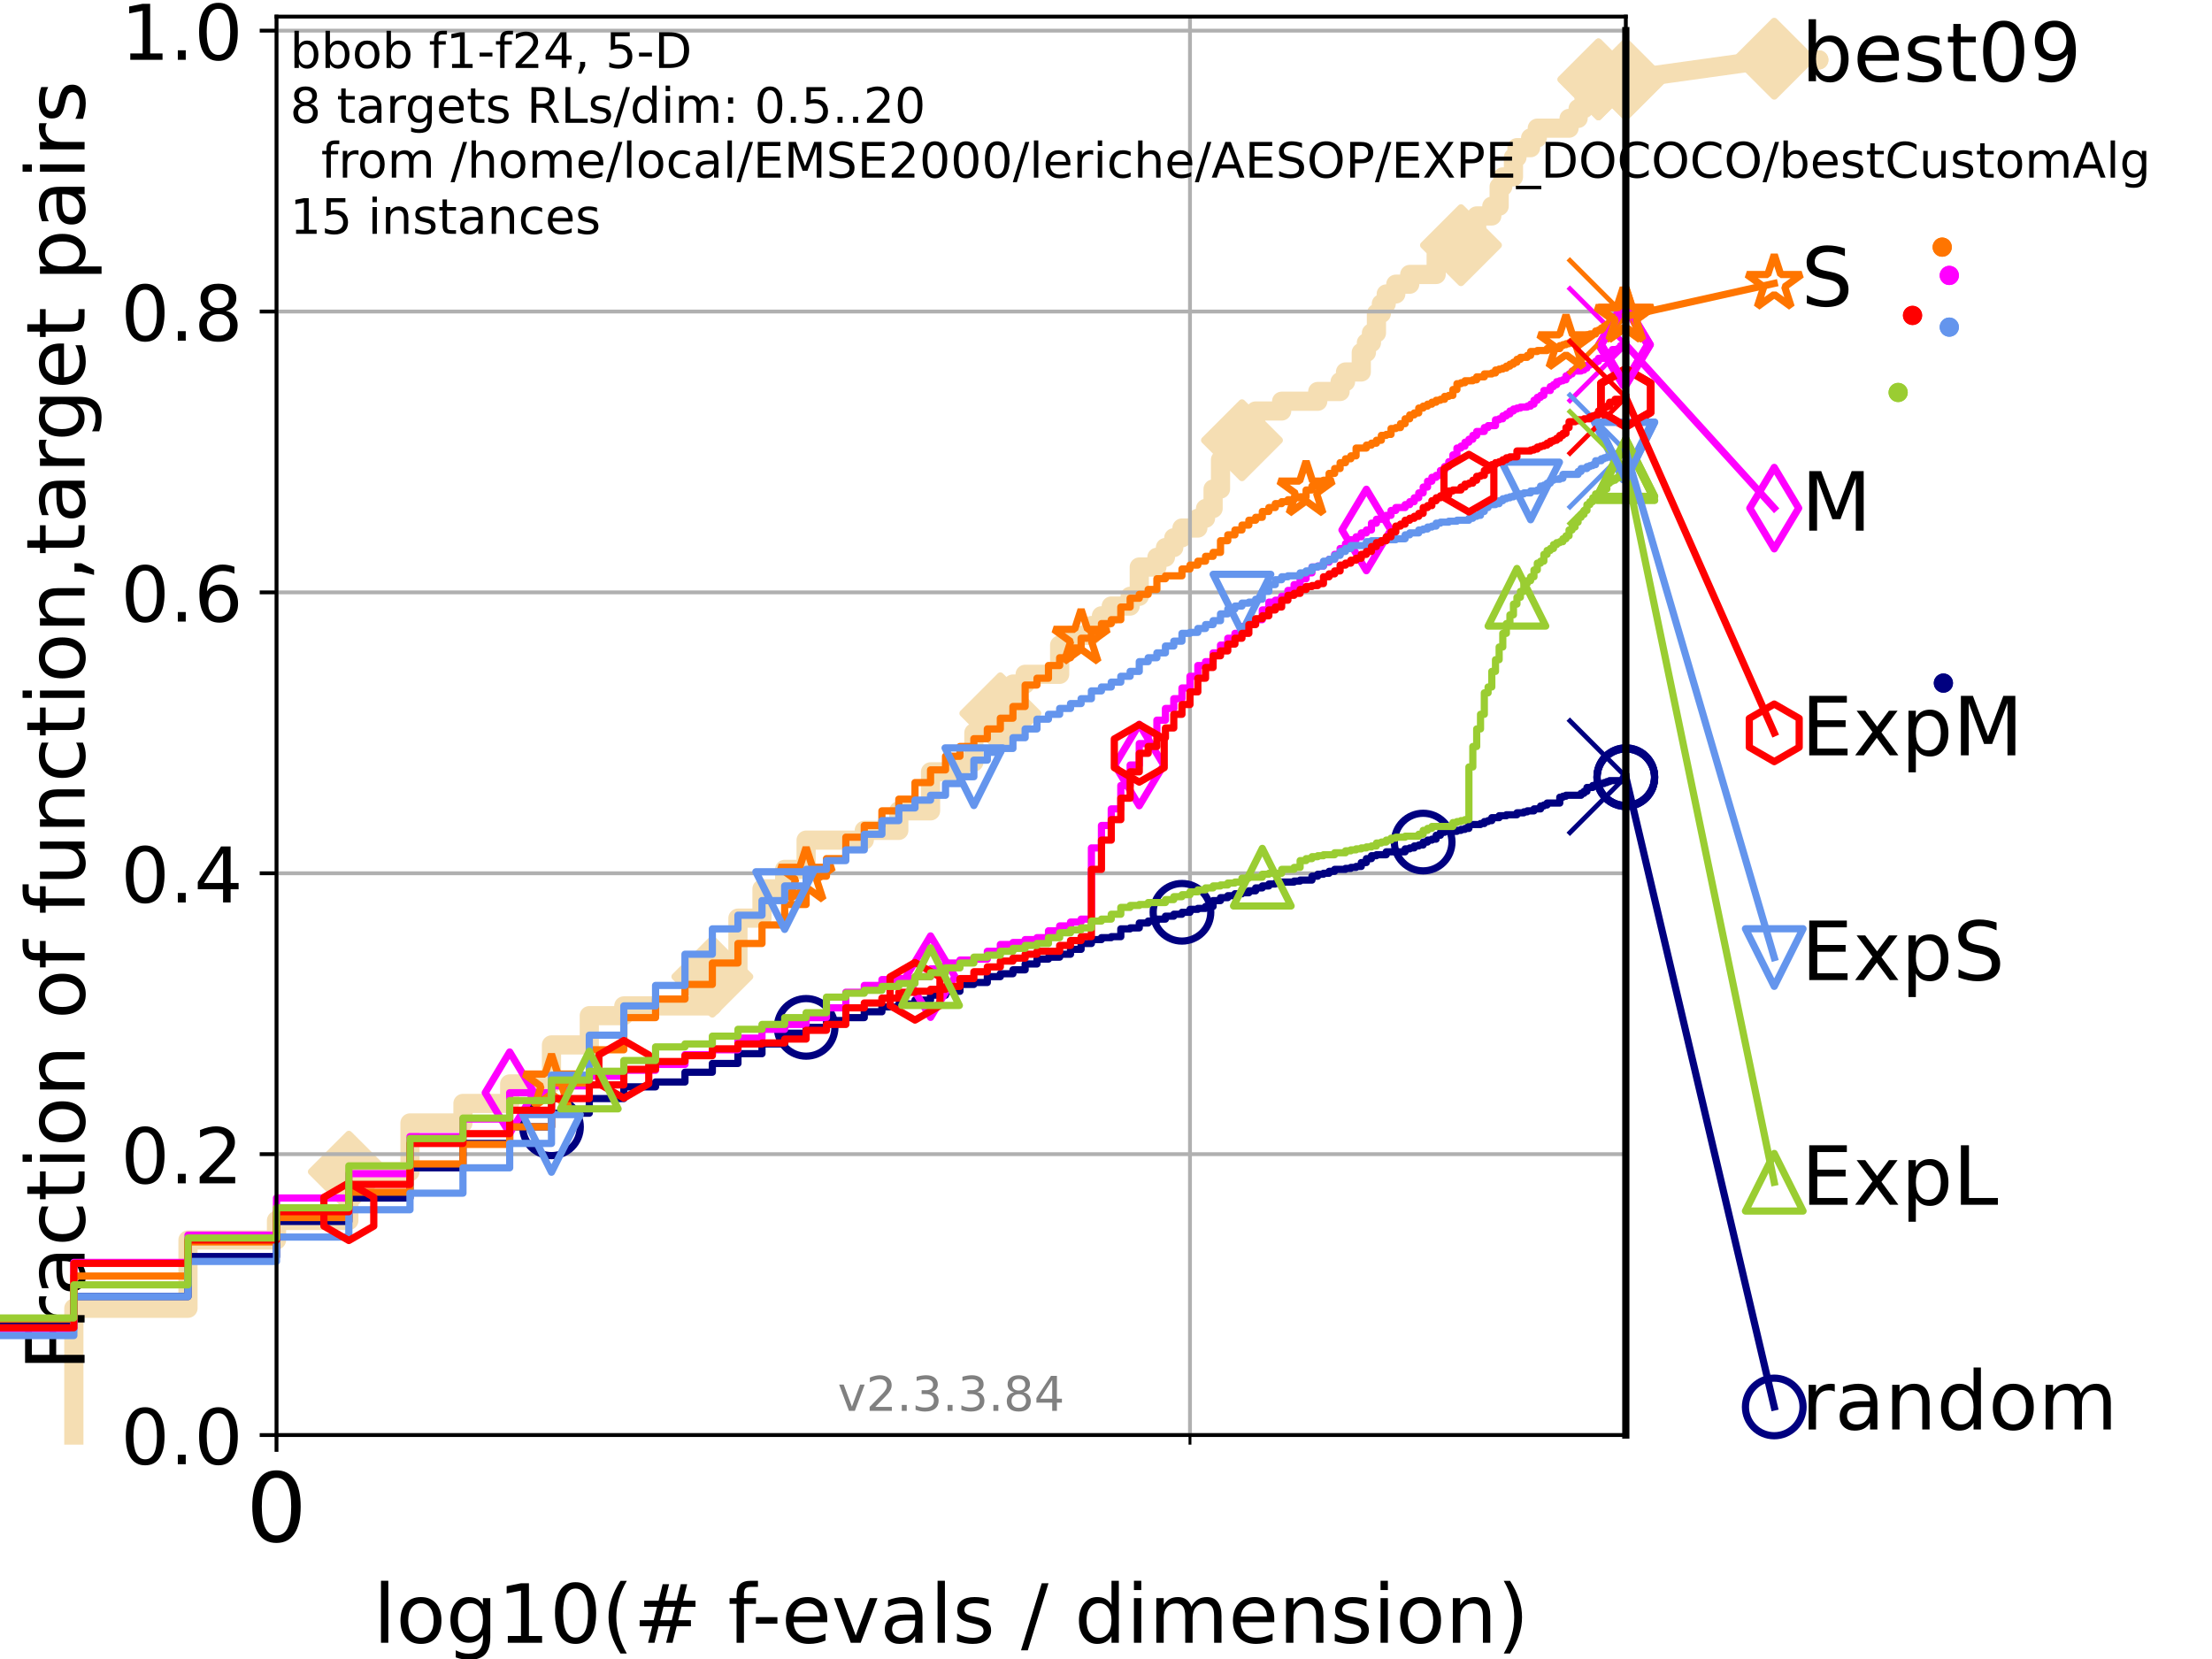 <?xml version="1.0" encoding="utf-8" standalone="no"?>
<!DOCTYPE svg PUBLIC "-//W3C//DTD SVG 1.1//EN"
  "http://www.w3.org/Graphics/SVG/1.1/DTD/svg11.dtd">
<!-- Created with matplotlib (https://matplotlib.org/) -->
<svg height="345.6pt" version="1.1" viewBox="0 0 460.8 345.6" width="460.8pt" xmlns="http://www.w3.org/2000/svg" xmlns:xlink="http://www.w3.org/1999/xlink">
 <defs>
  <style type="text/css">*{stroke-linecap:butt;stroke-linejoin:round;}</style>
 </defs>
 <g id="figure_1">
  <g id="patch_1">
   <path d="M 0 345.6 
L 460.8 345.6 
L 460.8 0 
L 0 0 
z
" style="fill:#ffffff;"/>
  </g>
  <g id="axes_1">
   <g id="patch_2">
    <path d="M 57.6 298.944 
L 338.688 298.944 
L 338.688 3.456 
L 57.6 3.456 
z
" style="fill:#ffffff;"/>
   </g>
   <g id="line2d_1">
    <path d="M 15.383 298.944 
L 15.383 272.532 
L 39.159 272.532 
L 39.159 258.31 
L 57.6 258.31 
L 57.6 254.247 
L 72.668 254.247 
L 72.668 244.089 
L 85.407 244.089 
L 85.407 233.93 
L 96.443 233.93 
L 96.443 229.867 
L 106.177 229.867 
L 106.177 225.803 
L 114.884 225.803 
L 114.884 217.677 
L 122.761 217.677 
L 122.761 211.582 
L 129.952 211.582 
L 129.952 209.55 
L 148.394 209.55 
L 148.394 203.455 
L 153.727 203.455 
L 153.727 191.265 
L 158.737 191.265 
L 158.737 185.17 
L 163.461 185.17 
L 163.461 181.106 
L 167.93 181.106 
L 167.93 175.011 
L 180.045 175.011 
L 180.045 172.98 
L 187.236 172.98 
L 187.236 168.916 
L 193.851 168.916 
L 193.851 160.79 
L 199.976 160.79 
L 199.976 158.758 
L 202.876 158.758 
L 202.876 152.663 
L 205.678 152.663 
L 205.678 150.631 
L 208.388 150.631 
L 208.388 148.599 
L 211.012 148.599 
L 211.012 142.504 
L 213.555 142.504 
L 213.555 140.473 
L 220.746 140.473 
L 220.746 134.378 
L 223.01 134.378 
L 223.01 132.346 
L 227.361 132.346 
L 227.361 130.314 
L 229.453 130.314 
L 229.453 128.283 
L 231.494 128.283 
L 231.494 126.251 
L 235.43 126.251 
L 235.43 124.219 
L 237.33 124.219 
L 237.33 118.124 
L 241.003 118.124 
L 241.003 116.093 
L 242.781 116.093 
L 242.781 114.061 
L 244.521 114.061 
L 244.521 112.029 
L 246.225 112.029 
L 246.225 109.997 
L 249.531 109.997 
L 249.531 107.966 
L 251.136 107.966 
L 251.136 105.934 
L 252.71 105.934 
L 252.71 101.871 
L 254.255 101.871 
L 254.255 95.776 
L 255.771 95.776 
L 255.771 93.744 
L 258.723 93.744 
L 258.723 91.712 
L 260.16 91.712 
L 260.16 87.649 
L 261.573 87.649 
L 261.573 85.617 
L 266.994 85.617 
L 266.994 83.586 
L 274.513 83.586 
L 274.513 81.554 
L 279.17 81.554 
L 279.17 79.522 
L 280.294 79.522 
L 280.294 77.491 
L 283.579 77.491 
L 283.579 73.427 
L 284.645 73.427 
L 284.645 71.395 
L 285.698 71.395 
L 285.698 69.364 
L 286.737 69.364 
L 286.737 65.3 
L 287.764 65.3 
L 287.764 63.269 
L 288.778 63.269 
L 288.778 61.237 
L 290.77 61.237 
L 290.77 59.205 
L 293.67 59.205 
L 293.67 57.174 
L 299.181 57.174 
L 299.181 53.11 
L 300.94 53.11 
L 300.94 51.079 
L 304.348 51.079 
L 304.348 49.047 
L 307.622 49.047 
L 307.622 44.984 
L 310.77 44.984 
L 310.77 42.952 
L 312.301 42.952 
L 312.301 38.889 
L 313.056 38.889 
L 313.056 36.857 
L 315.279 36.857 
L 315.279 32.794 
L 316.007 32.794 
L 316.007 30.762 
L 318.858 30.762 
L 318.858 28.73 
L 320.247 28.73 
L 320.247 26.698 
L 326.862 26.698 
L 326.862 24.667 
L 328.747 24.667 
L 328.747 22.635 
L 329.981 22.635 
L 329.981 20.603 
L 330.591 20.603 
L 330.591 18.572 
L 332.986 18.572 
L 332.986 16.54 
L 338.688 16.54 
L 338.688 16.54 
" style="fill:none;stroke:#f5deb3;stroke-linecap:square;stroke-width:4;"/>
   </g>
   <g id="line2d_2">
    <defs>
     <path d="M -0 7.778 
L 7.778 0 
L 0 -7.778 
L -7.778 -0 
z
" id="m35c55a18a6" style="stroke:#f5deb3;stroke-linejoin:miter;stroke-width:1.5;"/>
    </defs>
    <g>
     <use style="fill:#f5deb3;stroke:#f5deb3;stroke-linejoin:miter;stroke-width:1.5;" x="72.668" xlink:href="#m35c55a18a6" y="244.089"/>
     <use style="fill:#f5deb3;stroke:#f5deb3;stroke-linejoin:miter;stroke-width:1.5;" x="148.394" xlink:href="#m35c55a18a6" y="203.455"/>
     <use style="fill:#f5deb3;stroke:#f5deb3;stroke-linejoin:miter;stroke-width:1.5;" x="208.388" xlink:href="#m35c55a18a6" y="148.599"/>
     <use style="fill:#f5deb3;stroke:#f5deb3;stroke-linejoin:miter;stroke-width:1.5;" x="258.723" xlink:href="#m35c55a18a6" y="91.712"/>
     <use style="fill:#f5deb3;stroke:#f5deb3;stroke-linejoin:miter;stroke-width:1.5;" x="304.348" xlink:href="#m35c55a18a6" y="51.079"/>
     <use style="fill:#f5deb3;stroke:#f5deb3;stroke-linejoin:miter;stroke-width:1.5;" x="332.986" xlink:href="#m35c55a18a6" y="16.54"/>
     <use style="fill:#f5deb3;stroke:#f5deb3;stroke-linejoin:miter;stroke-width:1.5;" x="332.986" xlink:href="#m35c55a18a6" y="16.54"/>
     <use style="fill:#f5deb3;stroke:#f5deb3;stroke-linejoin:miter;stroke-width:1.5;" x="338.688" xlink:href="#m35c55a18a6" y="16.54"/>
    </g>
   </g>
   <g id="line2d_3">
    <path style="fill:none;stroke:#f5deb3;stroke-linecap:square;stroke-width:4;"/>
    <g/>
   </g>
   <g id="line2d_4">
    <path d="M 338.688 16.54 
L 369.608 12.233 
" style="fill:none;stroke:#f5deb3;stroke-linecap:square;stroke-width:4;"/>
    <g>
     <use style="fill:#f5deb3;stroke:#f5deb3;stroke-linejoin:miter;stroke-width:1.5;" x="338.688" xlink:href="#m35c55a18a6" y="16.54"/>
     <use style="fill:#f5deb3;stroke:#f5deb3;stroke-linejoin:miter;stroke-width:1.5;" x="369.608" xlink:href="#m35c55a18a6" y="12.233"/>
    </g>
   </g>
   <g id="matplotlib.axis_1">
    <g id="xtick_1">
     <g id="line2d_5">
      <path clip-path="url(#pbfaec2fdaf)" d="M 57.6 298.944 
L 57.6 3.456 
" style="fill:none;stroke:#b0b0b0;stroke-linecap:square;stroke-width:0.8;"/>
     </g>
     <g id="line2d_6">
      <defs>
       <path d="M 0 0 
L 0 3.5 
" id="mbe86c91831" style="stroke:#000000;stroke-width:0.8;"/>
      </defs>
      <g>
       <use style="stroke:#000000;stroke-width:0.8;" x="57.6" xlink:href="#mbe86c91831" y="298.944"/>
      </g>
     </g>
     <g id="text_1">
      <!-- 0 -->
      <g transform="translate(51.237 321.141)scale(0.2 -0.2)">
       <defs>
        <path d="M 31.781 66.406 
Q 24.172 66.406 20.328 58.906 
Q 16.5 51.422 16.5 36.375 
Q 16.5 21.391 20.328 13.891 
Q 24.172 6.391 31.781 6.391 
Q 39.453 6.391 43.281 13.891 
Q 47.125 21.391 47.125 36.375 
Q 47.125 51.422 43.281 58.906 
Q 39.453 66.406 31.781 66.406 
z
M 31.781 74.219 
Q 44.047 74.219 50.516 64.516 
Q 56.984 54.828 56.984 36.375 
Q 56.984 17.969 50.516 8.266 
Q 44.047 -1.422 31.781 -1.422 
Q 19.531 -1.422 13.062 8.266 
Q 6.594 17.969 6.594 36.375 
Q 6.594 54.828 13.062 64.516 
Q 19.531 74.219 31.781 74.219 
z
" id="DejaVuSans-48"/>
       </defs>
       <use xlink:href="#DejaVuSans-48"/>
      </g>
     </g>
    </g>
    <g id="xtick_2">
     <g id="line2d_7">
      <path clip-path="url(#pbfaec2fdaf)" d="M 247.894 298.944 
L 247.894 3.456 
" style="fill:none;stroke:#b0b0b0;stroke-linecap:square;stroke-width:0.8;"/>
     </g>
     <g id="line2d_8">
      <defs>
       <path d="M 0 0 
L 0 2 
" id="m5f75ce12ec" style="stroke:#000000;stroke-width:0.6;"/>
      </defs>
      <g>
       <use style="stroke:#000000;stroke-width:0.6;" x="247.894" xlink:href="#m5f75ce12ec" y="298.944"/>
      </g>
     </g>
    </g>
    <g id="text_2">
     <!-- log10(# f-evals / dimension) -->
     <g transform="translate(77.764 342.218)scale(0.17 -0.17)">
      <defs>
       <path d="M 9.422 75.984 
L 18.406 75.984 
L 18.406 0 
L 9.422 0 
z
" id="DejaVuSans-108"/>
       <path d="M 30.609 48.391 
Q 23.391 48.391 19.188 42.75 
Q 14.984 37.109 14.984 27.297 
Q 14.984 17.484 19.156 11.844 
Q 23.344 6.203 30.609 6.203 
Q 37.797 6.203 41.984 11.859 
Q 46.188 17.531 46.188 27.297 
Q 46.188 37.016 41.984 42.703 
Q 37.797 48.391 30.609 48.391 
z
M 30.609 56 
Q 42.328 56 49.016 48.375 
Q 55.719 40.766 55.719 27.297 
Q 55.719 13.875 49.016 6.219 
Q 42.328 -1.422 30.609 -1.422 
Q 18.844 -1.422 12.172 6.219 
Q 5.516 13.875 5.516 27.297 
Q 5.516 40.766 12.172 48.375 
Q 18.844 56 30.609 56 
z
" id="DejaVuSans-111"/>
       <path d="M 45.406 27.984 
Q 45.406 37.75 41.375 43.109 
Q 37.359 48.484 30.078 48.484 
Q 22.859 48.484 18.828 43.109 
Q 14.797 37.75 14.797 27.984 
Q 14.797 18.266 18.828 12.891 
Q 22.859 7.516 30.078 7.516 
Q 37.359 7.516 41.375 12.891 
Q 45.406 18.266 45.406 27.984 
z
M 54.391 6.781 
Q 54.391 -7.172 48.188 -13.984 
Q 42 -20.797 29.203 -20.797 
Q 24.469 -20.797 20.266 -20.094 
Q 16.062 -19.391 12.109 -17.922 
L 12.109 -9.188 
Q 16.062 -11.328 19.922 -12.344 
Q 23.781 -13.375 27.781 -13.375 
Q 36.625 -13.375 41.016 -8.766 
Q 45.406 -4.156 45.406 5.172 
L 45.406 9.625 
Q 42.625 4.781 38.281 2.391 
Q 33.938 0 27.875 0 
Q 17.828 0 11.672 7.656 
Q 5.516 15.328 5.516 27.984 
Q 5.516 40.672 11.672 48.328 
Q 17.828 56 27.875 56 
Q 33.938 56 38.281 53.609 
Q 42.625 51.219 45.406 46.391 
L 45.406 54.688 
L 54.391 54.688 
z
" id="DejaVuSans-103"/>
       <path d="M 12.406 8.297 
L 28.516 8.297 
L 28.516 63.922 
L 10.984 60.406 
L 10.984 69.391 
L 28.422 72.906 
L 38.281 72.906 
L 38.281 8.297 
L 54.391 8.297 
L 54.391 0 
L 12.406 0 
z
" id="DejaVuSans-49"/>
       <path d="M 31 75.875 
Q 24.469 64.656 21.281 53.656 
Q 18.109 42.672 18.109 31.391 
Q 18.109 20.125 21.312 9.062 
Q 24.516 -2 31 -13.188 
L 23.188 -13.188 
Q 15.875 -1.703 12.234 9.375 
Q 8.594 20.453 8.594 31.391 
Q 8.594 42.281 12.203 53.312 
Q 15.828 64.359 23.188 75.875 
z
" id="DejaVuSans-40"/>
       <path d="M 51.125 44 
L 36.922 44 
L 32.812 27.688 
L 47.125 27.688 
z
M 43.797 71.781 
L 38.719 51.516 
L 52.984 51.516 
L 58.109 71.781 
L 65.922 71.781 
L 60.891 51.516 
L 76.125 51.516 
L 76.125 44 
L 58.984 44 
L 54.984 27.688 
L 70.516 27.688 
L 70.516 20.219 
L 53.078 20.219 
L 48 0 
L 40.188 0 
L 45.219 20.219 
L 30.906 20.219 
L 25.875 0 
L 18.016 0 
L 23.094 20.219 
L 7.719 20.219 
L 7.719 27.688 
L 24.906 27.688 
L 29 44 
L 13.281 44 
L 13.281 51.516 
L 30.906 51.516 
L 35.891 71.781 
z
" id="DejaVuSans-35"/>
       <path id="DejaVuSans-32"/>
       <path d="M 37.109 75.984 
L 37.109 68.5 
L 28.516 68.5 
Q 23.688 68.5 21.797 66.547 
Q 19.922 64.594 19.922 59.516 
L 19.922 54.688 
L 34.719 54.688 
L 34.719 47.703 
L 19.922 47.703 
L 19.922 0 
L 10.891 0 
L 10.891 47.703 
L 2.297 47.703 
L 2.297 54.688 
L 10.891 54.688 
L 10.891 58.5 
Q 10.891 67.625 15.141 71.797 
Q 19.391 75.984 28.609 75.984 
z
" id="DejaVuSans-102"/>
       <path d="M 4.891 31.391 
L 31.203 31.391 
L 31.203 23.391 
L 4.891 23.391 
z
" id="DejaVuSans-45"/>
       <path d="M 56.203 29.594 
L 56.203 25.203 
L 14.891 25.203 
Q 15.484 15.922 20.484 11.062 
Q 25.484 6.203 34.422 6.203 
Q 39.594 6.203 44.453 7.469 
Q 49.312 8.734 54.109 11.281 
L 54.109 2.781 
Q 49.266 0.734 44.188 -0.344 
Q 39.109 -1.422 33.891 -1.422 
Q 20.797 -1.422 13.156 6.188 
Q 5.516 13.812 5.516 26.812 
Q 5.516 40.234 12.766 48.109 
Q 20.016 56 32.328 56 
Q 43.359 56 49.781 48.891 
Q 56.203 41.797 56.203 29.594 
z
M 47.219 32.234 
Q 47.125 39.594 43.094 43.984 
Q 39.062 48.391 32.422 48.391 
Q 24.906 48.391 20.391 44.141 
Q 15.875 39.891 15.188 32.172 
z
" id="DejaVuSans-101"/>
       <path d="M 2.984 54.688 
L 12.5 54.688 
L 29.594 8.797 
L 46.688 54.688 
L 56.203 54.688 
L 35.688 0 
L 23.484 0 
z
" id="DejaVuSans-118"/>
       <path d="M 34.281 27.484 
Q 23.391 27.484 19.188 25 
Q 14.984 22.516 14.984 16.5 
Q 14.984 11.719 18.141 8.906 
Q 21.297 6.109 26.703 6.109 
Q 34.188 6.109 38.703 11.406 
Q 43.219 16.703 43.219 25.484 
L 43.219 27.484 
z
M 52.203 31.203 
L 52.203 0 
L 43.219 0 
L 43.219 8.297 
Q 40.141 3.328 35.547 0.953 
Q 30.953 -1.422 24.312 -1.422 
Q 15.922 -1.422 10.953 3.297 
Q 6 8.016 6 15.922 
Q 6 25.141 12.172 29.828 
Q 18.359 34.516 30.609 34.516 
L 43.219 34.516 
L 43.219 35.406 
Q 43.219 41.609 39.141 45 
Q 35.062 48.391 27.688 48.391 
Q 23 48.391 18.547 47.266 
Q 14.109 46.141 10.016 43.891 
L 10.016 52.203 
Q 14.938 54.109 19.578 55.047 
Q 24.219 56 28.609 56 
Q 40.484 56 46.344 49.844 
Q 52.203 43.703 52.203 31.203 
z
" id="DejaVuSans-97"/>
       <path d="M 44.281 53.078 
L 44.281 44.578 
Q 40.484 46.531 36.375 47.5 
Q 32.281 48.484 27.875 48.484 
Q 21.188 48.484 17.844 46.438 
Q 14.5 44.391 14.5 40.281 
Q 14.5 37.156 16.891 35.375 
Q 19.281 33.594 26.516 31.984 
L 29.594 31.297 
Q 39.156 29.25 43.188 25.516 
Q 47.219 21.781 47.219 15.094 
Q 47.219 7.469 41.188 3.016 
Q 35.156 -1.422 24.609 -1.422 
Q 20.219 -1.422 15.453 -0.562 
Q 10.688 0.297 5.422 2 
L 5.422 11.281 
Q 10.406 8.688 15.234 7.391 
Q 20.062 6.109 24.812 6.109 
Q 31.156 6.109 34.562 8.281 
Q 37.984 10.453 37.984 14.406 
Q 37.984 18.062 35.516 20.016 
Q 33.062 21.969 24.703 23.781 
L 21.578 24.516 
Q 13.234 26.266 9.516 29.906 
Q 5.812 33.547 5.812 39.891 
Q 5.812 47.609 11.281 51.797 
Q 16.75 56 26.812 56 
Q 31.781 56 36.172 55.266 
Q 40.578 54.547 44.281 53.078 
z
" id="DejaVuSans-115"/>
       <path d="M 25.391 72.906 
L 33.688 72.906 
L 8.297 -9.281 
L 0 -9.281 
z
" id="DejaVuSans-47"/>
       <path d="M 45.406 46.391 
L 45.406 75.984 
L 54.391 75.984 
L 54.391 0 
L 45.406 0 
L 45.406 8.203 
Q 42.578 3.328 38.25 0.953 
Q 33.938 -1.422 27.875 -1.422 
Q 17.969 -1.422 11.734 6.484 
Q 5.516 14.406 5.516 27.297 
Q 5.516 40.188 11.734 48.094 
Q 17.969 56 27.875 56 
Q 33.938 56 38.25 53.625 
Q 42.578 51.266 45.406 46.391 
z
M 14.797 27.297 
Q 14.797 17.391 18.875 11.75 
Q 22.953 6.109 30.078 6.109 
Q 37.203 6.109 41.297 11.75 
Q 45.406 17.391 45.406 27.297 
Q 45.406 37.203 41.297 42.844 
Q 37.203 48.484 30.078 48.484 
Q 22.953 48.484 18.875 42.844 
Q 14.797 37.203 14.797 27.297 
z
" id="DejaVuSans-100"/>
       <path d="M 9.422 54.688 
L 18.406 54.688 
L 18.406 0 
L 9.422 0 
z
M 9.422 75.984 
L 18.406 75.984 
L 18.406 64.594 
L 9.422 64.594 
z
" id="DejaVuSans-105"/>
       <path d="M 52 44.188 
Q 55.375 50.25 60.062 53.125 
Q 64.75 56 71.094 56 
Q 79.641 56 84.281 50.016 
Q 88.922 44.047 88.922 33.016 
L 88.922 0 
L 79.891 0 
L 79.891 32.719 
Q 79.891 40.578 77.094 44.375 
Q 74.312 48.188 68.609 48.188 
Q 61.625 48.188 57.562 43.547 
Q 53.516 38.922 53.516 30.906 
L 53.516 0 
L 44.484 0 
L 44.484 32.719 
Q 44.484 40.625 41.703 44.406 
Q 38.922 48.188 33.109 48.188 
Q 26.219 48.188 22.156 43.531 
Q 18.109 38.875 18.109 30.906 
L 18.109 0 
L 9.078 0 
L 9.078 54.688 
L 18.109 54.688 
L 18.109 46.188 
Q 21.188 51.219 25.484 53.609 
Q 29.781 56 35.688 56 
Q 41.656 56 45.828 52.969 
Q 50 49.953 52 44.188 
z
" id="DejaVuSans-109"/>
       <path d="M 54.891 33.016 
L 54.891 0 
L 45.906 0 
L 45.906 32.719 
Q 45.906 40.484 42.875 44.328 
Q 39.844 48.188 33.797 48.188 
Q 26.516 48.188 22.312 43.547 
Q 18.109 38.922 18.109 30.906 
L 18.109 0 
L 9.078 0 
L 9.078 54.688 
L 18.109 54.688 
L 18.109 46.188 
Q 21.344 51.125 25.703 53.562 
Q 30.078 56 35.797 56 
Q 45.219 56 50.047 50.172 
Q 54.891 44.344 54.891 33.016 
z
" id="DejaVuSans-110"/>
       <path d="M 8.016 75.875 
L 15.828 75.875 
Q 23.141 64.359 26.781 53.312 
Q 30.422 42.281 30.422 31.391 
Q 30.422 20.453 26.781 9.375 
Q 23.141 -1.703 15.828 -13.188 
L 8.016 -13.188 
Q 14.5 -2 17.703 9.062 
Q 20.906 20.125 20.906 31.391 
Q 20.906 42.672 17.703 53.656 
Q 14.5 64.656 8.016 75.875 
z
" id="DejaVuSans-41"/>
      </defs>
      <use xlink:href="#DejaVuSans-108"/>
      <use x="27.783" xlink:href="#DejaVuSans-111"/>
      <use x="88.965" xlink:href="#DejaVuSans-103"/>
      <use x="152.441" xlink:href="#DejaVuSans-49"/>
      <use x="216.064" xlink:href="#DejaVuSans-48"/>
      <use x="279.688" xlink:href="#DejaVuSans-40"/>
      <use x="318.701" xlink:href="#DejaVuSans-35"/>
      <use x="402.49" xlink:href="#DejaVuSans-32"/>
      <use x="434.277" xlink:href="#DejaVuSans-102"/>
      <use x="463.982" xlink:href="#DejaVuSans-45"/>
      <use x="500.066" xlink:href="#DejaVuSans-101"/>
      <use x="561.59" xlink:href="#DejaVuSans-118"/>
      <use x="620.77" xlink:href="#DejaVuSans-97"/>
      <use x="682.049" xlink:href="#DejaVuSans-108"/>
      <use x="709.832" xlink:href="#DejaVuSans-115"/>
      <use x="761.932" xlink:href="#DejaVuSans-32"/>
      <use x="793.719" xlink:href="#DejaVuSans-47"/>
      <use x="827.41" xlink:href="#DejaVuSans-32"/>
      <use x="859.197" xlink:href="#DejaVuSans-100"/>
      <use x="922.674" xlink:href="#DejaVuSans-105"/>
      <use x="950.457" xlink:href="#DejaVuSans-109"/>
      <use x="1047.869" xlink:href="#DejaVuSans-101"/>
      <use x="1109.393" xlink:href="#DejaVuSans-110"/>
      <use x="1172.771" xlink:href="#DejaVuSans-115"/>
      <use x="1224.871" xlink:href="#DejaVuSans-105"/>
      <use x="1252.654" xlink:href="#DejaVuSans-111"/>
      <use x="1313.836" xlink:href="#DejaVuSans-110"/>
      <use x="1377.215" xlink:href="#DejaVuSans-41"/>
     </g>
    </g>
   </g>
   <g id="matplotlib.axis_2">
    <g id="ytick_1">
     <g id="line2d_9">
      <path clip-path="url(#pbfaec2fdaf)" d="M 57.6 298.944 
L 338.688 298.944 
" style="fill:none;stroke:#b0b0b0;stroke-linecap:square;stroke-width:0.8;"/>
     </g>
     <g id="line2d_10">
      <defs>
       <path d="M 0 0 
L -3.5 0 
" id="m50ae22f5a2" style="stroke:#000000;stroke-width:0.8;"/>
      </defs>
      <g>
       <use style="stroke:#000000;stroke-width:0.8;" x="57.6" xlink:href="#m50ae22f5a2" y="298.944"/>
      </g>
     </g>
     <g id="text_3">
      <!-- 0.0 -->
      <g transform="translate(25.155 305.023)scale(0.16 -0.16)">
       <defs>
        <path d="M 10.688 12.406 
L 21 12.406 
L 21 0 
L 10.688 0 
z
" id="DejaVuSans-46"/>
       </defs>
       <use xlink:href="#DejaVuSans-48"/>
       <use x="63.623" xlink:href="#DejaVuSans-46"/>
       <use x="95.41" xlink:href="#DejaVuSans-48"/>
      </g>
     </g>
    </g>
    <g id="ytick_2">
     <g id="line2d_11">
      <path clip-path="url(#pbfaec2fdaf)" d="M 57.6 240.432 
L 338.688 240.432 
" style="fill:none;stroke:#b0b0b0;stroke-linecap:square;stroke-width:0.8;"/>
     </g>
     <g id="line2d_12">
      <g>
       <use style="stroke:#000000;stroke-width:0.8;" x="57.6" xlink:href="#m50ae22f5a2" y="240.432"/>
      </g>
     </g>
     <g id="text_4">
      <!-- 0.2 -->
      <g transform="translate(25.155 246.51)scale(0.16 -0.16)">
       <defs>
        <path d="M 19.188 8.297 
L 53.609 8.297 
L 53.609 0 
L 7.328 0 
L 7.328 8.297 
Q 12.938 14.109 22.625 23.891 
Q 32.328 33.688 34.812 36.531 
Q 39.547 41.844 41.422 45.531 
Q 43.312 49.219 43.312 52.781 
Q 43.312 58.594 39.234 62.25 
Q 35.156 65.922 28.609 65.922 
Q 23.969 65.922 18.812 64.312 
Q 13.672 62.703 7.812 59.422 
L 7.812 69.391 
Q 13.766 71.781 18.938 73 
Q 24.125 74.219 28.422 74.219 
Q 39.75 74.219 46.484 68.547 
Q 53.219 62.891 53.219 53.422 
Q 53.219 48.922 51.531 44.891 
Q 49.859 40.875 45.406 35.406 
Q 44.188 33.984 37.641 27.219 
Q 31.109 20.453 19.188 8.297 
z
" id="DejaVuSans-50"/>
       </defs>
       <use xlink:href="#DejaVuSans-48"/>
       <use x="63.623" xlink:href="#DejaVuSans-46"/>
       <use x="95.41" xlink:href="#DejaVuSans-50"/>
      </g>
     </g>
    </g>
    <g id="ytick_3">
     <g id="line2d_13">
      <path clip-path="url(#pbfaec2fdaf)" d="M 57.6 181.919 
L 338.688 181.919 
" style="fill:none;stroke:#b0b0b0;stroke-linecap:square;stroke-width:0.8;"/>
     </g>
     <g id="line2d_14">
      <g>
       <use style="stroke:#000000;stroke-width:0.8;" x="57.6" xlink:href="#m50ae22f5a2" y="181.919"/>
      </g>
     </g>
     <g id="text_5">
      <!-- 0.4 -->
      <g transform="translate(25.155 187.998)scale(0.16 -0.16)">
       <defs>
        <path d="M 37.797 64.312 
L 12.891 25.391 
L 37.797 25.391 
z
M 35.203 72.906 
L 47.609 72.906 
L 47.609 25.391 
L 58.016 25.391 
L 58.016 17.188 
L 47.609 17.188 
L 47.609 0 
L 37.797 0 
L 37.797 17.188 
L 4.891 17.188 
L 4.891 26.703 
z
" id="DejaVuSans-52"/>
       </defs>
       <use xlink:href="#DejaVuSans-48"/>
       <use x="63.623" xlink:href="#DejaVuSans-46"/>
       <use x="95.41" xlink:href="#DejaVuSans-52"/>
      </g>
     </g>
    </g>
    <g id="ytick_4">
     <g id="line2d_15">
      <path clip-path="url(#pbfaec2fdaf)" d="M 57.6 123.407 
L 338.688 123.407 
" style="fill:none;stroke:#b0b0b0;stroke-linecap:square;stroke-width:0.8;"/>
     </g>
     <g id="line2d_16">
      <g>
       <use style="stroke:#000000;stroke-width:0.8;" x="57.6" xlink:href="#m50ae22f5a2" y="123.407"/>
      </g>
     </g>
     <g id="text_6">
      <!-- 0.6 -->
      <g transform="translate(25.155 129.485)scale(0.16 -0.16)">
       <defs>
        <path d="M 33.016 40.375 
Q 26.375 40.375 22.484 35.828 
Q 18.609 31.297 18.609 23.391 
Q 18.609 15.531 22.484 10.953 
Q 26.375 6.391 33.016 6.391 
Q 39.656 6.391 43.531 10.953 
Q 47.406 15.531 47.406 23.391 
Q 47.406 31.297 43.531 35.828 
Q 39.656 40.375 33.016 40.375 
z
M 52.594 71.297 
L 52.594 62.312 
Q 48.875 64.062 45.094 64.984 
Q 41.312 65.922 37.594 65.922 
Q 27.828 65.922 22.672 59.328 
Q 17.531 52.734 16.797 39.406 
Q 19.672 43.656 24.016 45.922 
Q 28.375 48.188 33.594 48.188 
Q 44.578 48.188 50.953 41.516 
Q 57.328 34.859 57.328 23.391 
Q 57.328 12.156 50.688 5.359 
Q 44.047 -1.422 33.016 -1.422 
Q 20.359 -1.422 13.672 8.266 
Q 6.984 17.969 6.984 36.375 
Q 6.984 53.656 15.188 63.938 
Q 23.391 74.219 37.203 74.219 
Q 40.922 74.219 44.703 73.484 
Q 48.484 72.75 52.594 71.297 
z
" id="DejaVuSans-54"/>
       </defs>
       <use xlink:href="#DejaVuSans-48"/>
       <use x="63.623" xlink:href="#DejaVuSans-46"/>
       <use x="95.41" xlink:href="#DejaVuSans-54"/>
      </g>
     </g>
    </g>
    <g id="ytick_5">
     <g id="line2d_17">
      <path clip-path="url(#pbfaec2fdaf)" d="M 57.6 64.894 
L 338.688 64.894 
" style="fill:none;stroke:#b0b0b0;stroke-linecap:square;stroke-width:0.8;"/>
     </g>
     <g id="line2d_18">
      <g>
       <use style="stroke:#000000;stroke-width:0.8;" x="57.6" xlink:href="#m50ae22f5a2" y="64.894"/>
      </g>
     </g>
     <g id="text_7">
      <!-- 0.8 -->
      <g transform="translate(25.155 70.973)scale(0.16 -0.16)">
       <defs>
        <path d="M 31.781 34.625 
Q 24.75 34.625 20.719 30.859 
Q 16.703 27.094 16.703 20.516 
Q 16.703 13.922 20.719 10.156 
Q 24.75 6.391 31.781 6.391 
Q 38.812 6.391 42.859 10.172 
Q 46.922 13.969 46.922 20.516 
Q 46.922 27.094 42.891 30.859 
Q 38.875 34.625 31.781 34.625 
z
M 21.922 38.812 
Q 15.578 40.375 12.031 44.719 
Q 8.5 49.078 8.5 55.328 
Q 8.5 64.062 14.719 69.141 
Q 20.953 74.219 31.781 74.219 
Q 42.672 74.219 48.875 69.141 
Q 55.078 64.062 55.078 55.328 
Q 55.078 49.078 51.531 44.719 
Q 48 40.375 41.703 38.812 
Q 48.828 37.156 52.797 32.312 
Q 56.781 27.484 56.781 20.516 
Q 56.781 9.906 50.312 4.234 
Q 43.844 -1.422 31.781 -1.422 
Q 19.734 -1.422 13.25 4.234 
Q 6.781 9.906 6.781 20.516 
Q 6.781 27.484 10.781 32.312 
Q 14.797 37.156 21.922 38.812 
z
M 18.312 54.391 
Q 18.312 48.734 21.844 45.562 
Q 25.391 42.391 31.781 42.391 
Q 38.141 42.391 41.719 45.562 
Q 45.312 48.734 45.312 54.391 
Q 45.312 60.062 41.719 63.234 
Q 38.141 66.406 31.781 66.406 
Q 25.391 66.406 21.844 63.234 
Q 18.312 60.062 18.312 54.391 
z
" id="DejaVuSans-56"/>
       </defs>
       <use xlink:href="#DejaVuSans-48"/>
       <use x="63.623" xlink:href="#DejaVuSans-46"/>
       <use x="95.41" xlink:href="#DejaVuSans-56"/>
      </g>
     </g>
    </g>
    <g id="ytick_6">
     <g id="line2d_19">
      <path clip-path="url(#pbfaec2fdaf)" d="M 57.6 6.382 
L 338.688 6.382 
" style="fill:none;stroke:#b0b0b0;stroke-linecap:square;stroke-width:0.8;"/>
     </g>
     <g id="line2d_20">
      <g>
       <use style="stroke:#000000;stroke-width:0.8;" x="57.6" xlink:href="#m50ae22f5a2" y="6.382"/>
      </g>
     </g>
     <g id="text_8">
      <!-- 1.0 -->
      <g transform="translate(25.155 12.46)scale(0.16 -0.16)">
       <use xlink:href="#DejaVuSans-49"/>
       <use x="63.623" xlink:href="#DejaVuSans-46"/>
       <use x="95.41" xlink:href="#DejaVuSans-48"/>
      </g>
     </g>
    </g>
    <g id="text_9">
     <!-- Fraction of function,target pairs -->
     <g transform="translate(17.62 285.585)rotate(-90)scale(0.17 -0.17)">
      <defs>
       <path d="M 9.812 72.906 
L 51.703 72.906 
L 51.703 64.594 
L 19.672 64.594 
L 19.672 43.109 
L 48.578 43.109 
L 48.578 34.812 
L 19.672 34.812 
L 19.672 0 
L 9.812 0 
z
" id="DejaVuSans-70"/>
       <path d="M 41.109 46.297 
Q 39.594 47.172 37.812 47.578 
Q 36.031 48 33.891 48 
Q 26.266 48 22.188 43.047 
Q 18.109 38.094 18.109 28.812 
L 18.109 0 
L 9.078 0 
L 9.078 54.688 
L 18.109 54.688 
L 18.109 46.188 
Q 20.953 51.172 25.484 53.578 
Q 30.031 56 36.531 56 
Q 37.453 56 38.578 55.875 
Q 39.703 55.766 41.062 55.516 
z
" id="DejaVuSans-114"/>
       <path d="M 48.781 52.594 
L 48.781 44.188 
Q 44.969 46.297 41.141 47.344 
Q 37.312 48.391 33.406 48.391 
Q 24.656 48.391 19.812 42.844 
Q 14.984 37.312 14.984 27.297 
Q 14.984 17.281 19.812 11.734 
Q 24.656 6.203 33.406 6.203 
Q 37.312 6.203 41.141 7.25 
Q 44.969 8.297 48.781 10.406 
L 48.781 2.094 
Q 45.016 0.344 40.984 -0.531 
Q 36.969 -1.422 32.422 -1.422 
Q 20.062 -1.422 12.781 6.344 
Q 5.516 14.109 5.516 27.297 
Q 5.516 40.672 12.859 48.328 
Q 20.219 56 33.016 56 
Q 37.156 56 41.109 55.141 
Q 45.062 54.297 48.781 52.594 
z
" id="DejaVuSans-99"/>
       <path d="M 18.312 70.219 
L 18.312 54.688 
L 36.812 54.688 
L 36.812 47.703 
L 18.312 47.703 
L 18.312 18.016 
Q 18.312 11.328 20.141 9.422 
Q 21.969 7.516 27.594 7.516 
L 36.812 7.516 
L 36.812 0 
L 27.594 0 
Q 17.188 0 13.234 3.875 
Q 9.281 7.766 9.281 18.016 
L 9.281 47.703 
L 2.688 47.703 
L 2.688 54.688 
L 9.281 54.688 
L 9.281 70.219 
z
" id="DejaVuSans-116"/>
       <path d="M 8.5 21.578 
L 8.5 54.688 
L 17.484 54.688 
L 17.484 21.922 
Q 17.484 14.156 20.5 10.266 
Q 23.531 6.391 29.594 6.391 
Q 36.859 6.391 41.078 11.031 
Q 45.312 15.672 45.312 23.688 
L 45.312 54.688 
L 54.297 54.688 
L 54.297 0 
L 45.312 0 
L 45.312 8.406 
Q 42.047 3.422 37.719 1 
Q 33.406 -1.422 27.688 -1.422 
Q 18.266 -1.422 13.375 4.438 
Q 8.5 10.297 8.5 21.578 
z
M 31.109 56 
z
" id="DejaVuSans-117"/>
       <path d="M 11.719 12.406 
L 22.016 12.406 
L 22.016 4 
L 14.016 -11.625 
L 7.719 -11.625 
L 11.719 4 
z
" id="DejaVuSans-44"/>
       <path d="M 18.109 8.203 
L 18.109 -20.797 
L 9.078 -20.797 
L 9.078 54.688 
L 18.109 54.688 
L 18.109 46.391 
Q 20.953 51.266 25.266 53.625 
Q 29.594 56 35.594 56 
Q 45.562 56 51.781 48.094 
Q 58.016 40.188 58.016 27.297 
Q 58.016 14.406 51.781 6.484 
Q 45.562 -1.422 35.594 -1.422 
Q 29.594 -1.422 25.266 0.953 
Q 20.953 3.328 18.109 8.203 
z
M 48.688 27.297 
Q 48.688 37.203 44.609 42.844 
Q 40.531 48.484 33.406 48.484 
Q 26.266 48.484 22.188 42.844 
Q 18.109 37.203 18.109 27.297 
Q 18.109 17.391 22.188 11.75 
Q 26.266 6.109 33.406 6.109 
Q 40.531 6.109 44.609 11.75 
Q 48.688 17.391 48.688 27.297 
z
" id="DejaVuSans-112"/>
      </defs>
      <use xlink:href="#DejaVuSans-70"/>
      <use x="50.27" xlink:href="#DejaVuSans-114"/>
      <use x="91.383" xlink:href="#DejaVuSans-97"/>
      <use x="152.662" xlink:href="#DejaVuSans-99"/>
      <use x="207.643" xlink:href="#DejaVuSans-116"/>
      <use x="246.852" xlink:href="#DejaVuSans-105"/>
      <use x="274.635" xlink:href="#DejaVuSans-111"/>
      <use x="335.816" xlink:href="#DejaVuSans-110"/>
      <use x="399.195" xlink:href="#DejaVuSans-32"/>
      <use x="430.982" xlink:href="#DejaVuSans-111"/>
      <use x="492.164" xlink:href="#DejaVuSans-102"/>
      <use x="527.369" xlink:href="#DejaVuSans-32"/>
      <use x="559.156" xlink:href="#DejaVuSans-102"/>
      <use x="594.361" xlink:href="#DejaVuSans-117"/>
      <use x="657.74" xlink:href="#DejaVuSans-110"/>
      <use x="721.119" xlink:href="#DejaVuSans-99"/>
      <use x="776.1" xlink:href="#DejaVuSans-116"/>
      <use x="815.309" xlink:href="#DejaVuSans-105"/>
      <use x="843.092" xlink:href="#DejaVuSans-111"/>
      <use x="904.273" xlink:href="#DejaVuSans-110"/>
      <use x="967.652" xlink:href="#DejaVuSans-44"/>
      <use x="999.439" xlink:href="#DejaVuSans-116"/>
      <use x="1038.648" xlink:href="#DejaVuSans-97"/>
      <use x="1099.928" xlink:href="#DejaVuSans-114"/>
      <use x="1139.291" xlink:href="#DejaVuSans-103"/>
      <use x="1202.768" xlink:href="#DejaVuSans-101"/>
      <use x="1264.291" xlink:href="#DejaVuSans-116"/>
      <use x="1303.5" xlink:href="#DejaVuSans-32"/>
      <use x="1335.287" xlink:href="#DejaVuSans-112"/>
      <use x="1398.764" xlink:href="#DejaVuSans-97"/>
      <use x="1460.043" xlink:href="#DejaVuSans-105"/>
      <use x="1487.826" xlink:href="#DejaVuSans-114"/>
      <use x="1528.939" xlink:href="#DejaVuSans-115"/>
     </g>
    </g>
   </g>
   <g id="line2d_21">
    <defs>
     <path d="M 0 1.5 
C 0.398 1.5 0.779 1.342 1.061 1.061 
C 1.342 0.779 1.5 0.398 1.5 0 
C 1.5 -0.398 1.342 -0.779 1.061 -1.061 
C 0.779 -1.342 0.398 -1.5 0 -1.5 
C -0.398 -1.5 -0.779 -1.342 -1.061 -1.061 
C -1.342 -0.779 -1.5 -0.398 -1.5 0 
C -1.5 0.398 -1.342 0.779 -1.061 1.061 
C -0.779 1.342 -0.398 1.5 0 1.5 
z
" id="m7eb4997a24" style="stroke:#f5deb3;"/>
    </defs>
    <g>
     <use style="fill:#f5deb3;stroke:#f5deb3;" x="378.897" xlink:href="#m7eb4997a24" y="12.477"/>
     <use style="fill:#f5deb3;stroke:#f5deb3;" x="378.897" xlink:href="#m7eb4997a24" y="12.477"/>
    </g>
   </g>
   <g id="line2d_22">
    <defs>
     <path d="M 0 1.5 
C 0.398 1.5 0.779 1.342 1.061 1.061 
C 1.342 0.779 1.5 0.398 1.5 0 
C 1.5 -0.398 1.342 -0.779 1.061 -1.061 
C 0.779 -1.342 0.398 -1.5 0 -1.5 
C -0.398 -1.5 -0.779 -1.342 -1.061 -1.061 
C -1.342 -0.779 -1.5 -0.398 -1.5 0 
C -1.5 0.398 -1.342 0.779 -1.061 1.061 
C -0.779 1.342 -0.398 1.5 0 1.5 
z
" id="m476690456b" style="stroke:#000080;"/>
    </defs>
    <g>
     <use style="fill:#000080;stroke:#000080;" x="404.845" xlink:href="#m476690456b" y="142.301"/>
     <use style="fill:#000080;stroke:#000080;" x="404.845" xlink:href="#m476690456b" y="142.301"/>
    </g>
   </g>
   <g id="line2d_23">
    <path d="M -1 275.376 
L 15.383 275.376 
L 15.383 270.094 
L 39.159 270.094 
L 39.159 261.764 
L 57.6 261.764 
L 57.6 254.45 
L 72.668 254.45 
L 72.668 249.574 
L 85.407 249.574 
L 85.407 243.276 
L 96.443 243.276 
L 96.443 238.197 
L 106.177 238.197 
L 106.177 234.743 
L 114.884 234.743 
L 114.884 231.898 
L 122.761 231.898 
L 122.761 228.851 
L 129.952 228.851 
L 129.952 226.413 
L 136.567 226.413 
L 136.567 225.397 
L 142.692 225.397 
L 142.692 223.365 
L 148.394 223.365 
L 148.394 221.537 
L 153.727 221.537 
L 153.727 219.505 
L 158.737 219.505 
L 158.737 217.474 
L 163.461 217.474 
L 163.461 215.239 
L 167.93 215.239 
L 167.93 214.02 
L 172.169 214.02 
L 172.169 212.597 
L 176.201 212.597 
L 176.201 211.988 
L 180.045 211.988 
L 180.045 210.769 
L 183.719 210.769 
L 183.719 209.753 
L 187.236 209.753 
L 187.236 209.144 
L 190.61 209.144 
L 190.61 208.331 
L 193.851 208.331 
L 193.851 207.315 
L 196.97 207.315 
L 196.97 206.502 
L 199.976 206.502 
L 199.976 205.08 
L 202.876 205.08 
L 202.876 204.674 
L 205.678 204.674 
L 205.678 203.455 
L 208.388 203.455 
L 208.388 202.845 
L 211.012 202.845 
L 211.012 202.033 
L 213.555 202.033 
L 213.555 200.814 
L 216.022 200.814 
L 216.022 199.798 
L 218.417 199.798 
L 218.417 199.392 
L 220.746 199.392 
L 220.746 198.782 
L 223.01 198.782 
L 223.01 197.766 
L 225.214 197.766 
L 225.214 196.547 
L 227.361 196.547 
L 227.361 195.734 
L 229.453 195.734 
L 229.453 195.328 
L 231.494 195.328 
L 231.494 195.125 
L 233.485 195.125 
L 233.485 193.5 
L 235.43 193.5 
L 235.43 193.296 
L 237.33 193.296 
L 237.33 192.281 
L 239.187 192.281 
L 239.187 191.874 
L 241.003 191.874 
L 241.003 191.468 
L 242.781 191.468 
L 242.781 190.858 
L 244.521 190.858 
L 244.521 190.452 
L 246.225 190.452 
L 246.225 190.046 
L 247.894 190.046 
L 247.894 189.436 
L 249.531 189.436 
L 249.531 189.233 
L 251.136 189.233 
L 251.136 188.827 
L 252.71 188.827 
L 252.71 187.608 
L 254.255 187.608 
L 254.255 186.998 
L 255.771 186.998 
L 255.771 186.592 
L 257.26 186.592 
L 257.26 186.186 
L 258.723 186.186 
L 258.723 185.982 
L 260.16 185.982 
L 260.16 185.576 
L 261.573 185.576 
L 261.573 184.967 
L 262.962 184.967 
L 262.962 184.56 
L 264.328 184.56 
L 264.328 184.154 
L 265.672 184.154 
L 265.672 183.951 
L 266.994 183.951 
L 266.994 183.748 
L 269.577 183.748 
L 269.577 183.544 
L 270.839 183.544 
L 270.839 183.341 
L 273.306 183.341 
L 273.306 182.529 
L 274.513 182.529 
L 274.513 182.122 
L 275.702 182.122 
L 275.702 181.919 
L 276.874 181.919 
L 276.874 181.513 
L 278.03 181.513 
L 278.03 181.106 
L 280.294 181.106 
L 280.294 180.903 
L 281.404 180.903 
L 281.404 180.7 
L 282.498 180.7 
L 282.498 180.497 
L 283.579 180.497 
L 283.579 179.684 
L 284.645 179.684 
L 284.645 178.872 
L 285.698 178.872 
L 285.698 178.262 
L 286.737 178.262 
L 286.737 178.059 
L 288.778 178.059 
L 288.778 177.449 
L 292.714 177.449 
L 292.714 176.84 
L 293.67 176.84 
L 293.67 176.637 
L 294.614 176.637 
L 294.614 176.23 
L 295.548 176.23 
L 295.548 176.027 
L 296.471 176.027 
L 296.471 175.418 
L 297.385 175.418 
L 297.385 175.011 
L 298.288 175.011 
L 298.288 174.808 
L 299.181 174.808 
L 299.181 173.995 
L 300.065 173.995 
L 300.065 173.386 
L 300.94 173.386 
L 300.94 173.183 
L 303.509 173.183 
L 303.509 172.98 
L 304.348 172.98 
L 304.348 172.776 
L 305.179 172.776 
L 305.179 172.573 
L 306.001 172.573 
L 306.001 171.761 
L 308.42 171.761 
L 308.42 171.557 
L 309.211 171.557 
L 309.211 171.151 
L 309.994 171.151 
L 309.994 170.948 
L 310.77 170.948 
L 310.77 170.338 
L 312.301 170.338 
L 312.301 169.932 
L 313.804 169.932 
L 313.804 169.729 
L 316.007 169.729 
L 316.007 169.323 
L 317.445 169.323 
L 317.445 169.119 
L 318.154 169.119 
L 318.154 168.916 
L 319.555 168.916 
L 319.555 168.51 
L 320.932 168.51 
L 320.932 167.9 
L 321.613 167.9 
L 321.613 167.697 
L 322.287 167.697 
L 322.287 167.291 
L 324.932 167.291 
L 324.932 166.072 
L 325.58 166.072 
L 325.58 165.869 
L 326.223 165.869 
L 326.223 165.666 
L 329.366 165.666 
L 329.366 165.259 
L 329.981 165.259 
L 329.981 164.853 
L 330.591 164.853 
L 330.591 164.04 
L 331.797 164.04 
L 331.797 163.634 
L 332.394 163.634 
L 332.394 163.431 
L 332.986 163.431 
L 332.986 163.228 
L 334.158 163.228 
L 334.158 163.024 
L 334.738 163.024 
L 334.738 162.821 
L 335.314 162.821 
L 335.314 162.618 
L 338.135 162.618 
L 338.135 162.009 
L 338.688 162.009 
L 338.688 161.805 
L 338.688 161.805 
" style="fill:none;stroke:#000080;stroke-linecap:square;stroke-width:1.5;"/>
   </g>
   <g id="line2d_24">
    <defs>
     <path d="M 0 6 
C 1.591 6 3.117 5.368 4.243 4.243 
C 5.368 3.117 6 1.591 6 0 
C 6 -1.591 5.368 -3.117 4.243 -4.243 
C 3.117 -5.368 1.591 -6 0 -6 
C -1.591 -6 -3.117 -5.368 -4.243 -4.243 
C -5.368 -3.117 -6 -1.591 -6 0 
C -6 1.591 -5.368 3.117 -4.243 4.243 
C -3.117 5.368 -1.591 6 0 6 
z
" id="m6da1258200" style="stroke:#000080;stroke-width:1.5;"/>
    </defs>
    <g>
     <use style="fill-opacity:0;stroke:#000080;stroke-width:1.5;" x="114.884" xlink:href="#m6da1258200" y="234.743"/>
     <use style="fill-opacity:0;stroke:#000080;stroke-width:1.5;" x="167.93" xlink:href="#m6da1258200" y="214.02"/>
     <use style="fill-opacity:0;stroke:#000080;stroke-width:1.5;" x="246.225" xlink:href="#m6da1258200" y="190.046"/>
     <use style="fill-opacity:0;stroke:#000080;stroke-width:1.5;" x="296.471" xlink:href="#m6da1258200" y="175.418"/>
     <use style="fill-opacity:0;stroke:#000080;stroke-width:1.5;" x="338.688" xlink:href="#m6da1258200" y="162.009"/>
     <use style="fill-opacity:0;stroke:#000080;stroke-width:1.5;" x="338.688" xlink:href="#m6da1258200" y="162.009"/>
     <use style="fill-opacity:0;stroke:#000080;stroke-width:1.5;" x="338.688" xlink:href="#m6da1258200" y="161.805"/>
    </g>
   </g>
   <g id="line2d_25">
    <path style="fill:none;stroke:#000080;stroke-linecap:square;stroke-width:1.5;"/>
    <g/>
   </g>
   <g id="line2d_26">
    <path clip-path="url(#pbfaec2fdaf)" d="M 338.688 161.805 
" style="fill:none;stroke:#000080;stroke-linecap:square;stroke-width:1.5;"/>
    <defs>
     <path d="M -12 12 
L 12 -12 
M -12 -12 
L 12 12 
" id="m789cedbca9" style="stroke:#000080;"/>
    </defs>
    <g clip-path="url(#pbfaec2fdaf)">
     <use style="fill:#000080;stroke:#000080;" x="338.688" xlink:href="#m789cedbca9" y="161.805"/>
    </g>
   </g>
   <g id="line2d_27">
    <defs>
     <path d="M 0 1.5 
C 0.398 1.5 0.779 1.342 1.061 1.061 
C 1.342 0.779 1.5 0.398 1.5 0 
C 1.5 -0.398 1.342 -0.779 1.061 -1.061 
C 0.779 -1.342 0.398 -1.5 0 -1.5 
C -0.398 -1.5 -0.779 -1.342 -1.061 -1.061 
C -1.342 -0.779 -1.5 -0.398 -1.5 0 
C -1.5 0.398 -1.342 0.779 -1.061 1.061 
C -0.779 1.342 -0.398 1.5 0 1.5 
z
" id="mca358569a0" style="stroke:#ff00ff;"/>
    </defs>
    <g>
     <use style="fill:#ff00ff;stroke:#ff00ff;" x="406.073" xlink:href="#mca358569a0" y="57.377"/>
     <use style="fill:#ff00ff;stroke:#ff00ff;" x="406.073" xlink:href="#mca358569a0" y="57.377"/>
    </g>
   </g>
   <g id="line2d_28">
    <path d="M -1 276.799 
L 15.383 276.799 
L 15.383 262.983 
L 39.159 262.983 
L 39.159 257.294 
L 57.6 257.294 
L 57.6 249.574 
L 72.668 249.574 
L 72.668 244.495 
L 85.407 244.495 
L 85.407 236.774 
L 96.443 236.774 
L 96.443 233.117 
L 106.177 233.117 
L 106.177 227.632 
L 114.884 227.632 
L 114.884 226.21 
L 122.761 226.21 
L 122.761 224.178 
L 129.952 224.178 
L 129.952 222.959 
L 136.567 222.959 
L 136.567 221.74 
L 142.692 221.74 
L 142.692 219.708 
L 148.394 219.708 
L 148.394 218.693 
L 153.727 218.693 
L 153.727 216.254 
L 158.737 216.254 
L 158.737 214.426 
L 163.461 214.426 
L 163.461 213.41 
L 167.93 213.41 
L 167.93 211.988 
L 172.169 211.988 
L 172.169 209.956 
L 176.201 209.956 
L 176.201 206.706 
L 180.045 206.706 
L 180.045 205.283 
L 183.719 205.283 
L 183.719 204.064 
L 187.236 204.064 
L 187.236 203.861 
L 190.61 203.861 
L 190.61 203.455 
L 193.851 203.455 
L 193.851 201.83 
L 196.97 201.83 
L 196.97 200.611 
L 199.976 200.611 
L 199.976 200.001 
L 202.876 200.001 
L 202.876 199.798 
L 205.678 199.798 
L 205.678 198.173 
L 208.388 198.173 
L 208.388 196.75 
L 211.012 196.75 
L 211.012 196.344 
L 213.555 196.344 
L 213.555 195.734 
L 216.022 195.734 
L 216.022 195.328 
L 218.417 195.328 
L 218.417 193.906 
L 220.746 193.906 
L 220.746 192.89 
L 223.01 192.89 
L 223.01 192.077 
L 225.214 192.077 
L 225.214 191.468 
L 227.361 191.468 
L 227.361 176.637 
L 229.453 176.637 
L 229.453 171.964 
L 231.494 171.964 
L 231.494 168.51 
L 233.485 168.51 
L 233.485 163.634 
L 235.43 163.634 
L 235.43 159.367 
L 237.33 159.367 
L 237.33 154.898 
L 239.187 154.898 
L 239.187 152.663 
L 241.003 152.663 
L 241.003 150.022 
L 242.781 150.022 
L 242.781 147.584 
L 244.521 147.584 
L 244.521 145.552 
L 246.225 145.552 
L 246.225 143.317 
L 247.894 143.317 
L 247.894 140.879 
L 249.531 140.879 
L 249.531 138.644 
L 251.136 138.644 
L 251.136 137.832 
L 252.71 137.832 
L 252.71 136.003 
L 254.255 136.003 
L 254.255 134.378 
L 255.771 134.378 
L 255.771 132.955 
L 257.26 132.955 
L 257.26 131.94 
L 258.723 131.94 
L 258.723 130.517 
L 260.16 130.517 
L 260.16 129.705 
L 261.573 129.705 
L 261.573 129.095 
L 262.962 129.095 
L 262.962 127.064 
L 264.328 127.064 
L 264.328 125.438 
L 265.672 125.438 
L 265.672 125.032 
L 266.994 125.032 
L 266.994 124.219 
L 268.296 124.219 
L 268.296 123 
L 269.577 123 
L 269.577 121.781 
L 270.839 121.781 
L 270.839 120.562 
L 272.082 120.562 
L 272.082 119.343 
L 273.306 119.343 
L 273.306 118.124 
L 274.513 118.124 
L 274.513 117.921 
L 275.702 117.921 
L 275.702 117.108 
L 276.874 117.108 
L 276.874 116.499 
L 278.03 116.499 
L 278.03 115.483 
L 279.17 115.483 
L 279.17 114.264 
L 280.294 114.264 
L 280.294 113.248 
L 281.404 113.248 
L 281.404 112.435 
L 282.498 112.435 
L 282.498 111.826 
L 283.579 111.826 
L 283.579 111.013 
L 284.645 111.013 
L 284.645 110.404 
L 285.698 110.404 
L 285.698 108.982 
L 286.737 108.982 
L 286.737 108.169 
L 288.778 108.169 
L 288.778 107.356 
L 289.78 107.356 
L 289.78 106.34 
L 290.77 106.34 
L 290.77 105.731 
L 292.714 105.731 
L 292.714 105.121 
L 293.67 105.121 
L 293.67 104.512 
L 294.614 104.512 
L 294.614 103.699 
L 295.548 103.699 
L 295.548 102.683 
L 296.471 102.683 
L 296.471 101.464 
L 297.385 101.464 
L 297.385 100.245 
L 298.288 100.245 
L 298.288 99.433 
L 299.181 99.433 
L 299.181 99.026 
L 300.065 99.026 
L 300.065 98.011 
L 300.94 98.011 
L 300.94 97.198 
L 301.805 97.198 
L 301.805 96.182 
L 302.662 96.182 
L 302.662 94.76 
L 303.509 94.76 
L 303.509 93.338 
L 304.348 93.338 
L 304.348 92.931 
L 305.179 92.931 
L 305.179 92.119 
L 306.001 92.119 
L 306.001 91.509 
L 306.815 91.509 
L 306.815 90.696 
L 307.622 90.696 
L 307.622 89.884 
L 309.211 89.884 
L 309.211 89.071 
L 309.994 89.071 
L 309.994 88.665 
L 311.539 88.665 
L 311.539 87.446 
L 312.301 87.446 
L 312.301 87.243 
L 313.056 87.243 
L 313.056 86.633 
L 313.804 86.633 
L 313.804 86.227 
L 314.545 86.227 
L 314.545 85.617 
L 315.279 85.617 
L 315.279 85.211 
L 316.007 85.211 
L 316.007 85.008 
L 316.729 85.008 
L 316.729 84.805 
L 318.154 84.805 
L 318.154 84.601 
L 318.858 84.601 
L 318.858 84.195 
L 319.555 84.195 
L 319.555 83.382 
L 320.247 83.382 
L 320.247 82.773 
L 320.932 82.773 
L 320.932 82.367 
L 321.613 82.367 
L 321.613 81.351 
L 322.956 81.351 
L 322.956 80.538 
L 323.62 80.538 
L 323.62 80.132 
L 324.279 80.132 
L 324.279 79.522 
L 324.932 79.522 
L 324.932 79.319 
L 325.58 79.319 
L 325.58 79.116 
L 326.223 79.116 
L 326.223 78.303 
L 326.862 78.303 
L 326.862 77.897 
L 327.495 77.897 
L 327.495 77.287 
L 329.366 77.287 
L 329.366 77.084 
L 329.981 77.084 
L 329.981 76.678 
L 330.591 76.678 
L 330.591 76.068 
L 331.196 76.068 
L 331.196 75.865 
L 331.797 75.865 
L 331.797 75.662 
L 332.394 75.662 
L 332.394 75.256 
L 332.986 75.256 
L 332.986 74.646 
L 334.738 74.646 
L 334.738 74.24 
L 335.314 74.24 
L 335.314 73.427 
L 335.886 73.427 
L 335.886 72.818 
L 337.018 72.818 
L 337.018 72.614 
L 337.579 72.614 
L 337.579 72.005 
L 338.135 72.005 
L 338.135 71.802 
L 338.688 71.802 
L 338.688 71.802 
" style="fill:none;stroke:#ff00ff;stroke-linecap:square;stroke-width:1.5;"/>
   </g>
   <g id="line2d_29">
    <defs>
     <path d="M -0 8.485 
L 5.091 0 
L 0 -8.485 
L -5.091 -0 
z
" id="m47587147fb" style="stroke:#ff00ff;stroke-linejoin:miter;stroke-width:1.5;"/>
    </defs>
    <g>
     <use style="fill-opacity:0;stroke:#ff00ff;stroke-linejoin:miter;stroke-width:1.5;" x="106.177" xlink:href="#m47587147fb" y="227.632"/>
     <use style="fill-opacity:0;stroke:#ff00ff;stroke-linejoin:miter;stroke-width:1.5;" x="193.851" xlink:href="#m47587147fb" y="203.455"/>
     <use style="fill-opacity:0;stroke:#ff00ff;stroke-linejoin:miter;stroke-width:1.5;" x="237.33" xlink:href="#m47587147fb" y="159.367"/>
     <use style="fill-opacity:0;stroke:#ff00ff;stroke-linejoin:miter;stroke-width:1.5;" x="284.645" xlink:href="#m47587147fb" y="110.404"/>
     <use style="fill-opacity:0;stroke:#ff00ff;stroke-linejoin:miter;stroke-width:1.5;" x="338.135" xlink:href="#m47587147fb" y="71.802"/>
     <use style="fill-opacity:0;stroke:#ff00ff;stroke-linejoin:miter;stroke-width:1.5;" x="338.135" xlink:href="#m47587147fb" y="71.802"/>
     <use style="fill-opacity:0;stroke:#ff00ff;stroke-linejoin:miter;stroke-width:1.5;" x="338.688" xlink:href="#m47587147fb" y="71.802"/>
    </g>
   </g>
   <g id="line2d_30">
    <path style="fill:none;stroke:#ff00ff;stroke-linecap:square;stroke-width:1.5;"/>
    <g/>
   </g>
   <g id="line2d_31">
    <path clip-path="url(#pbfaec2fdaf)" d="M 338.688 71.802 
" style="fill:none;stroke:#ff00ff;stroke-linecap:square;stroke-width:1.5;"/>
    <defs>
     <path d="M -12 12 
L 12 -12 
M -12 -12 
L 12 12 
" id="m7a569a4a9e" style="stroke:#ff00ff;"/>
    </defs>
    <g clip-path="url(#pbfaec2fdaf)">
     <use style="fill:#ff00ff;stroke:#ff00ff;" x="338.688" xlink:href="#m7a569a4a9e" y="71.802"/>
    </g>
   </g>
   <g id="line2d_32">
    <defs>
     <path d="M 0 1.5 
C 0.398 1.5 0.779 1.342 1.061 1.061 
C 1.342 0.779 1.5 0.398 1.5 0 
C 1.5 -0.398 1.342 -0.779 1.061 -1.061 
C 0.779 -1.342 0.398 -1.5 0 -1.5 
C -0.398 -1.5 -0.779 -1.342 -1.061 -1.061 
C -1.342 -0.779 -1.5 -0.398 -1.5 0 
C -1.5 0.398 -1.342 0.779 -1.061 1.061 
C -0.779 1.342 -0.398 1.5 0 1.5 
z
" id="m7d50ec8b97" style="stroke:#ff7500;"/>
    </defs>
    <g>
     <use style="fill:#ff7500;stroke:#ff7500;" x="404.597" xlink:href="#m7d50ec8b97" y="51.485"/>
     <use style="fill:#ff7500;stroke:#ff7500;" x="404.597" xlink:href="#m7d50ec8b97" y="51.485"/>
    </g>
   </g>
   <g id="line2d_33">
    <path d="M -1 274.767 
L 15.383 274.767 
L 15.383 265.828 
L 39.159 265.828 
L 39.159 258.717 
L 57.6 258.717 
L 57.6 253.637 
L 72.668 253.637 
L 72.668 248.355 
L 85.407 248.355 
L 85.407 242.463 
L 96.443 242.463 
L 96.443 238.4 
L 106.177 238.4 
L 106.177 234.743 
L 114.884 234.743 
L 114.884 225.6 
L 122.761 225.6 
L 122.761 218.693 
L 129.952 218.693 
L 129.952 211.988 
L 136.567 211.988 
L 136.567 208.128 
L 142.692 208.128 
L 142.692 205.08 
L 148.394 205.08 
L 148.394 200.611 
L 153.727 200.611 
L 153.727 196.547 
L 158.737 196.547 
L 158.737 192.687 
L 163.461 192.687 
L 163.461 188.42 
L 167.93 188.42 
L 167.93 182.529 
L 172.169 182.529 
L 172.169 178.872 
L 176.201 178.872 
L 176.201 174.402 
L 180.045 174.402 
L 180.045 171.964 
L 183.719 171.964 
L 183.719 168.916 
L 187.236 168.916 
L 187.236 166.478 
L 190.61 166.478 
L 190.61 163.024 
L 193.851 163.024 
L 193.851 160.383 
L 196.97 160.383 
L 196.97 157.539 
L 199.976 157.539 
L 199.976 155.507 
L 202.876 155.507 
L 202.876 153.882 
L 205.678 153.882 
L 205.678 151.85 
L 208.388 151.85 
L 208.388 149.615 
L 211.012 149.615 
L 211.012 147.177 
L 213.555 147.177 
L 213.555 142.708 
L 216.022 142.708 
L 216.022 141.285 
L 218.417 141.285 
L 218.417 138.644 
L 220.746 138.644 
L 220.746 137.019 
L 223.01 137.019 
L 223.01 134.987 
L 225.214 134.987 
L 225.214 132.955 
L 227.361 132.955 
L 227.361 131.533 
L 229.453 131.533 
L 229.453 129.908 
L 231.494 129.908 
L 231.494 129.095 
L 233.485 129.095 
L 233.485 126.454 
L 235.43 126.454 
L 235.43 124.626 
L 237.33 124.626 
L 237.33 123.813 
L 239.187 123.813 
L 239.187 122.797 
L 241.003 122.797 
L 241.003 120.562 
L 242.781 120.562 
L 242.781 119.953 
L 246.225 119.953 
L 246.225 118.531 
L 247.894 118.531 
L 247.894 117.718 
L 249.531 117.718 
L 249.531 116.905 
L 251.136 116.905 
L 251.136 115.889 
L 252.71 115.889 
L 252.71 115.077 
L 254.255 115.077 
L 254.255 112.639 
L 255.771 112.639 
L 255.771 111.42 
L 257.26 111.42 
L 257.26 110.404 
L 258.723 110.404 
L 258.723 109.388 
L 260.16 109.388 
L 260.16 108.372 
L 261.573 108.372 
L 261.573 107.763 
L 262.962 107.763 
L 262.962 106.544 
L 264.328 106.544 
L 264.328 105.731 
L 265.672 105.731 
L 265.672 104.918 
L 266.994 104.918 
L 266.994 104.512 
L 268.296 104.512 
L 268.296 104.106 
L 269.577 104.106 
L 269.577 103.699 
L 270.839 103.699 
L 270.839 103.496 
L 272.082 103.496 
L 272.082 102.074 
L 273.306 102.074 
L 273.306 101.261 
L 274.513 101.261 
L 274.513 100.652 
L 275.702 100.652 
L 275.702 100.042 
L 276.874 100.042 
L 276.874 98.62 
L 278.03 98.62 
L 278.03 97.604 
L 279.17 97.604 
L 279.17 96.385 
L 280.294 96.385 
L 280.294 95.573 
L 281.404 95.573 
L 281.404 94.963 
L 282.498 94.963 
L 282.498 93.338 
L 284.645 93.338 
L 284.645 92.728 
L 285.698 92.728 
L 285.698 92.322 
L 286.737 92.322 
L 286.737 91.712 
L 287.764 91.712 
L 287.764 90.696 
L 288.778 90.696 
L 288.778 90.493 
L 289.78 90.493 
L 289.78 89.274 
L 290.77 89.274 
L 290.77 89.071 
L 291.748 89.071 
L 291.748 88.258 
L 292.714 88.258 
L 292.714 87.243 
L 293.67 87.243 
L 293.67 86.43 
L 294.614 86.43 
L 294.614 86.024 
L 295.548 86.024 
L 295.548 85.008 
L 296.471 85.008 
L 296.471 84.601 
L 297.385 84.601 
L 297.385 84.195 
L 298.288 84.195 
L 298.288 83.789 
L 299.181 83.789 
L 299.181 83.382 
L 300.065 83.382 
L 300.065 83.179 
L 300.94 83.179 
L 300.94 82.57 
L 301.805 82.57 
L 301.805 82.367 
L 302.662 82.367 
L 302.662 81.148 
L 303.509 81.148 
L 303.509 79.929 
L 304.348 79.929 
L 304.348 79.725 
L 305.179 79.725 
L 305.179 79.319 
L 306.815 79.319 
L 306.815 79.116 
L 307.622 79.116 
L 307.622 78.506 
L 309.211 78.506 
L 309.211 77.897 
L 310.77 77.897 
L 310.77 77.694 
L 311.539 77.694 
L 311.539 77.084 
L 312.301 77.084 
L 312.301 76.881 
L 313.056 76.881 
L 313.056 76.678 
L 313.804 76.678 
L 313.804 76.272 
L 314.545 76.272 
L 314.545 75.865 
L 315.279 75.865 
L 315.279 75.459 
L 316.007 75.459 
L 316.007 74.849 
L 316.729 74.849 
L 316.729 74.443 
L 318.154 74.443 
L 318.154 74.037 
L 318.858 74.037 
L 318.858 73.224 
L 320.247 73.224 
L 320.247 73.021 
L 322.287 73.021 
L 322.287 72.614 
L 324.932 72.614 
L 324.932 72.005 
L 325.58 72.005 
L 325.58 71.802 
L 326.223 71.802 
L 326.223 71.599 
L 326.862 71.599 
L 326.862 71.395 
L 327.495 71.395 
L 327.495 70.989 
L 328.123 70.989 
L 328.123 70.583 
L 329.366 70.583 
L 329.366 69.973 
L 330.591 69.973 
L 330.591 69.77 
L 331.196 69.77 
L 331.196 69.567 
L 332.394 69.567 
L 332.394 68.957 
L 332.986 68.957 
L 332.986 68.754 
L 333.574 68.754 
L 333.574 68.348 
L 334.158 68.348 
L 334.158 67.942 
L 334.738 67.942 
L 334.738 67.535 
L 335.314 67.535 
L 335.314 66.926 
L 335.886 66.926 
L 335.886 66.723 
L 336.454 66.723 
L 336.454 66.113 
L 338.135 66.113 
L 338.135 65.91 
L 338.688 65.91 
L 338.688 65.91 
" style="fill:none;stroke:#ff7500;stroke-linecap:square;stroke-width:1.5;"/>
   </g>
   <g id="line2d_34">
    <defs>
     <path d="M 0 -6 
L -1.347 -1.854 
L -5.706 -1.854 
L -2.18 0.708 
L -3.527 4.854 
L -0 2.292 
L 3.527 4.854 
L 2.18 0.708 
L 5.706 -1.854 
L 1.347 -1.854 
z
" id="m4edb233a73" style="stroke:#ff7500;stroke-linejoin:bevel;stroke-width:1.5;"/>
    </defs>
    <g>
     <use style="fill-opacity:0;stroke:#ff7500;stroke-linejoin:bevel;stroke-width:1.5;" x="114.884" xlink:href="#m4edb233a73" y="225.6"/>
     <use style="fill-opacity:0;stroke:#ff7500;stroke-linejoin:bevel;stroke-width:1.5;" x="167.93" xlink:href="#m4edb233a73" y="182.529"/>
     <use style="fill-opacity:0;stroke:#ff7500;stroke-linejoin:bevel;stroke-width:1.5;" x="225.214" xlink:href="#m4edb233a73" y="132.955"/>
     <use style="fill-opacity:0;stroke:#ff7500;stroke-linejoin:bevel;stroke-width:1.5;" x="272.082" xlink:href="#m4edb233a73" y="102.074"/>
     <use style="fill-opacity:0;stroke:#ff7500;stroke-linejoin:bevel;stroke-width:1.5;" x="326.223" xlink:href="#m4edb233a73" y="71.599"/>
     <use style="fill-opacity:0;stroke:#ff7500;stroke-linejoin:bevel;stroke-width:1.5;" x="338.135" xlink:href="#m4edb233a73" y="65.91"/>
     <use style="fill-opacity:0;stroke:#ff7500;stroke-linejoin:bevel;stroke-width:1.5;" x="338.688" xlink:href="#m4edb233a73" y="65.91"/>
    </g>
   </g>
   <g id="line2d_35">
    <path style="fill:none;stroke:#ff7500;stroke-linecap:square;stroke-width:1.5;"/>
    <g/>
   </g>
   <g id="line2d_36">
    <path clip-path="url(#pbfaec2fdaf)" d="M 338.688 65.91 
" style="fill:none;stroke:#ff7500;stroke-linecap:square;stroke-width:1.5;"/>
    <defs>
     <path d="M -12 12 
L 12 -12 
M -12 -12 
L 12 12 
" id="m409003a08f" style="stroke:#ff7500;"/>
    </defs>
    <g clip-path="url(#pbfaec2fdaf)">
     <use style="fill:#ff7500;stroke:#ff7500;" x="338.688" xlink:href="#m409003a08f" y="65.91"/>
    </g>
   </g>
   <g id="line2d_37">
    <defs>
     <path d="M 0 1.5 
C 0.398 1.5 0.779 1.342 1.061 1.061 
C 1.342 0.779 1.5 0.398 1.5 0 
C 1.5 -0.398 1.342 -0.779 1.061 -1.061 
C 0.779 -1.342 0.398 -1.5 0 -1.5 
C -0.398 -1.5 -0.779 -1.342 -1.061 -1.061 
C -1.342 -0.779 -1.5 -0.398 -1.5 0 
C -1.5 0.398 -1.342 0.779 -1.061 1.061 
C -0.779 1.342 -0.398 1.5 0 1.5 
z
" id="mc08f7a59bb" style="stroke:#6495ed;"/>
    </defs>
    <g>
     <use style="fill:#6495ed;stroke:#6495ed;" x="406.073" xlink:href="#mc08f7a59bb" y="68.145"/>
     <use style="fill:#6495ed;stroke:#6495ed;" x="406.073" xlink:href="#mc08f7a59bb" y="68.145"/>
    </g>
   </g>
   <g id="line2d_38">
    <path d="M -1 278.221 
L 15.383 278.221 
L 15.383 270.094 
L 39.159 270.094 
L 39.159 262.78 
L 57.6 262.78 
L 57.6 257.701 
L 72.668 257.701 
L 72.668 252.012 
L 85.407 252.012 
L 85.407 248.558 
L 96.443 248.558 
L 96.443 243.276 
L 106.177 243.276 
L 106.177 238.197 
L 114.884 238.197 
L 114.884 223.975 
L 122.761 223.975 
L 122.761 215.645 
L 129.952 215.645 
L 129.952 209.55 
L 136.567 209.55 
L 136.567 205.283 
L 142.692 205.283 
L 142.692 198.782 
L 148.394 198.782 
L 148.394 193.5 
L 153.727 193.5 
L 153.727 190.655 
L 158.737 190.655 
L 158.737 187.608 
L 163.461 187.608 
L 163.461 184.56 
L 167.93 184.56 
L 167.93 181.106 
L 172.169 181.106 
L 172.169 179.278 
L 176.201 179.278 
L 176.201 177.043 
L 180.045 177.043 
L 180.045 173.792 
L 183.719 173.792 
L 183.719 170.948 
L 187.236 170.948 
L 187.236 168.307 
L 190.61 168.307 
L 190.61 166.681 
L 193.851 166.681 
L 193.851 165.666 
L 196.97 165.666 
L 196.97 163.228 
L 199.976 163.228 
L 199.976 161.805 
L 202.876 161.805 
L 202.876 158.352 
L 205.678 158.352 
L 205.678 156.726 
L 208.388 156.726 
L 208.388 155.914 
L 211.012 155.914 
L 211.012 153.679 
L 213.555 153.679 
L 213.555 151.85 
L 216.022 151.85 
L 216.022 149.818 
L 218.417 149.818 
L 218.417 148.803 
L 220.746 148.803 
L 220.746 147.584 
L 223.01 147.584 
L 223.01 146.568 
L 225.214 146.568 
L 225.214 145.552 
L 227.361 145.552 
L 227.361 143.927 
L 229.453 143.927 
L 229.453 143.114 
L 231.494 143.114 
L 231.494 142.098 
L 233.485 142.098 
L 233.485 140.879 
L 235.43 140.879 
L 235.43 139.863 
L 237.33 139.863 
L 237.33 137.832 
L 239.187 137.832 
L 239.187 137.019 
L 241.003 137.019 
L 241.003 136.003 
L 242.781 136.003 
L 242.781 134.581 
L 244.521 134.581 
L 244.521 133.565 
L 246.225 133.565 
L 246.225 131.94 
L 247.894 131.94 
L 247.894 131.736 
L 249.531 131.736 
L 249.531 130.924 
L 251.136 130.924 
L 251.136 130.111 
L 252.71 130.111 
L 252.71 129.298 
L 254.255 129.298 
L 254.255 127.876 
L 255.771 127.876 
L 255.771 126.86 
L 257.26 126.86 
L 257.26 126.251 
L 258.723 126.251 
L 258.723 125.641 
L 260.16 125.641 
L 260.16 125.438 
L 261.573 125.438 
L 261.573 124.829 
L 262.962 124.829 
L 262.962 123.203 
L 264.328 123.203 
L 264.328 121.781 
L 265.672 121.781 
L 265.672 120.765 
L 266.994 120.765 
L 266.994 120.156 
L 268.296 120.156 
L 268.296 119.953 
L 270.839 119.953 
L 270.839 119.343 
L 272.082 119.343 
L 272.082 118.937 
L 273.306 118.937 
L 273.306 118.124 
L 274.513 118.124 
L 274.513 117.921 
L 275.702 117.921 
L 275.702 116.905 
L 276.874 116.905 
L 276.874 116.499 
L 278.03 116.499 
L 278.03 115.686 
L 279.17 115.686 
L 279.17 114.874 
L 280.294 114.874 
L 280.294 114.264 
L 281.404 114.264 
L 281.404 113.654 
L 284.645 113.654 
L 284.645 112.842 
L 285.698 112.842 
L 285.698 112.639 
L 288.778 112.639 
L 288.778 112.435 
L 290.77 112.435 
L 290.77 112.232 
L 292.714 112.232 
L 292.714 111.42 
L 293.67 111.42 
L 293.67 111.013 
L 295.548 111.013 
L 295.548 110.404 
L 296.471 110.404 
L 296.471 110.201 
L 297.385 110.201 
L 297.385 109.794 
L 298.288 109.794 
L 298.288 109.591 
L 299.181 109.591 
L 299.181 108.982 
L 300.065 108.982 
L 300.065 108.778 
L 301.805 108.778 
L 301.805 108.575 
L 303.509 108.575 
L 303.509 108.372 
L 306.001 108.372 
L 306.001 107.966 
L 306.815 107.966 
L 306.815 107.559 
L 307.622 107.559 
L 307.622 107.356 
L 308.42 107.356 
L 308.42 106.544 
L 309.211 106.544 
L 309.211 105.731 
L 309.994 105.731 
L 309.994 105.121 
L 311.539 105.121 
L 311.539 104.918 
L 312.301 104.918 
L 312.301 104.309 
L 313.056 104.309 
L 313.056 103.902 
L 313.804 103.902 
L 313.804 103.699 
L 314.545 103.699 
L 314.545 103.496 
L 315.279 103.496 
L 315.279 103.293 
L 316.007 103.293 
L 316.007 103.09 
L 316.729 103.09 
L 316.729 102.887 
L 317.445 102.887 
L 317.445 102.683 
L 318.858 102.683 
L 318.858 102.277 
L 320.247 102.277 
L 320.247 102.074 
L 320.932 102.074 
L 320.932 101.261 
L 321.613 101.261 
L 321.613 101.058 
L 322.287 101.058 
L 322.287 100.652 
L 322.956 100.652 
L 322.956 100.042 
L 323.62 100.042 
L 323.62 99.839 
L 324.932 99.839 
L 324.932 99.636 
L 325.58 99.636 
L 325.58 98.823 
L 328.747 98.823 
L 328.747 98.214 
L 329.366 98.214 
L 329.366 97.604 
L 330.591 97.604 
L 330.591 97.198 
L 331.196 97.198 
L 331.196 96.995 
L 331.797 96.995 
L 331.797 96.792 
L 332.394 96.792 
L 332.394 95.979 
L 333.574 95.979 
L 333.574 95.573 
L 334.158 95.573 
L 334.158 95.369 
L 334.738 95.369 
L 334.738 95.166 
L 335.886 95.166 
L 335.886 94.963 
L 336.454 94.963 
L 336.454 94.557 
L 337.018 94.557 
L 337.018 94.354 
L 337.579 94.354 
L 337.579 94.15 
L 338.135 94.15 
L 338.135 93.947 
L 338.688 93.947 
L 338.688 93.947 
" style="fill:none;stroke:#6495ed;stroke-linecap:square;stroke-width:1.5;"/>
   </g>
   <g id="line2d_39">
    <defs>
     <path d="M -0 6 
L 6 -6 
L -6 -6 
z
" id="mdaac317fe8" style="stroke:#6495ed;stroke-linejoin:miter;stroke-width:1.5;"/>
    </defs>
    <g>
     <use style="fill-opacity:0;stroke:#6495ed;stroke-linejoin:miter;stroke-width:1.5;" x="114.884" xlink:href="#mdaac317fe8" y="238.197"/>
     <use style="fill-opacity:0;stroke:#6495ed;stroke-linejoin:miter;stroke-width:1.5;" x="163.461" xlink:href="#mdaac317fe8" y="187.608"/>
     <use style="fill-opacity:0;stroke:#6495ed;stroke-linejoin:miter;stroke-width:1.5;" x="202.876" xlink:href="#mdaac317fe8" y="161.805"/>
     <use style="fill-opacity:0;stroke:#6495ed;stroke-linejoin:miter;stroke-width:1.5;" x="258.723" xlink:href="#mdaac317fe8" y="125.641"/>
     <use style="fill-opacity:0;stroke:#6495ed;stroke-linejoin:miter;stroke-width:1.5;" x="318.858" xlink:href="#mdaac317fe8" y="102.277"/>
     <use style="fill-opacity:0;stroke:#6495ed;stroke-linejoin:miter;stroke-width:1.5;" x="338.135" xlink:href="#mdaac317fe8" y="93.947"/>
     <use style="fill-opacity:0;stroke:#6495ed;stroke-linejoin:miter;stroke-width:1.5;" x="338.688" xlink:href="#mdaac317fe8" y="93.947"/>
    </g>
   </g>
   <g id="line2d_40">
    <path style="fill:none;stroke:#6495ed;stroke-linecap:square;stroke-width:1.5;"/>
    <g/>
   </g>
   <g id="line2d_41">
    <path clip-path="url(#pbfaec2fdaf)" d="M 338.688 93.947 
" style="fill:none;stroke:#6495ed;stroke-linecap:square;stroke-width:1.5;"/>
    <defs>
     <path d="M -12 12 
L 12 -12 
M -12 -12 
L 12 12 
" id="m1413e700ce" style="stroke:#6495ed;"/>
    </defs>
    <g clip-path="url(#pbfaec2fdaf)">
     <use style="fill:#6495ed;stroke:#6495ed;" x="338.688" xlink:href="#m1413e700ce" y="93.947"/>
    </g>
   </g>
   <g id="line2d_42">
    <defs>
     <path d="M 0 1.5 
C 0.398 1.5 0.779 1.342 1.061 1.061 
C 1.342 0.779 1.5 0.398 1.5 0 
C 1.5 -0.398 1.342 -0.779 1.061 -1.061 
C 0.779 -1.342 0.398 -1.5 0 -1.5 
C -0.398 -1.5 -0.779 -1.342 -1.061 -1.061 
C -1.342 -0.779 -1.5 -0.398 -1.5 0 
C -1.5 0.398 -1.342 0.779 -1.061 1.061 
C -0.779 1.342 -0.398 1.5 0 1.5 
z
" id="md2457f9573" style="stroke:#ff0000;"/>
    </defs>
    <g>
     <use style="fill:#ff0000;stroke:#ff0000;" x="398.415" xlink:href="#md2457f9573" y="65.707"/>
     <use style="fill:#ff0000;stroke:#ff0000;" x="398.415" xlink:href="#md2457f9573" y="65.707"/>
    </g>
   </g>
   <g id="line2d_43">
    <path d="M -1 276.595 
L 15.383 276.595 
L 15.383 263.186 
L 39.159 263.186 
L 39.159 258.31 
L 57.6 258.31 
L 57.6 252.418 
L 72.668 252.418 
L 72.668 246.73 
L 85.407 246.73 
L 85.407 238.197 
L 96.443 238.197 
L 96.443 236.165 
L 106.177 236.165 
L 106.177 231.289 
L 114.884 231.289 
L 114.884 228.851 
L 122.761 228.851 
L 122.761 226.007 
L 129.952 226.007 
L 129.952 222.756 
L 136.567 222.756 
L 136.567 221.131 
L 142.692 221.131 
L 142.692 219.912 
L 148.394 219.912 
L 148.394 218.489 
L 153.727 218.489 
L 153.727 217.474 
L 158.737 217.474 
L 158.737 217.27 
L 163.461 217.27 
L 163.461 216.458 
L 167.93 216.458 
L 167.93 214.629 
L 172.169 214.629 
L 172.169 213.41 
L 176.201 213.41 
L 176.201 209.956 
L 180.045 209.956 
L 180.045 208.94 
L 183.719 208.94 
L 183.719 207.925 
L 187.236 207.925 
L 187.236 206.706 
L 190.61 206.706 
L 190.61 206.502 
L 193.851 206.502 
L 193.851 206.096 
L 196.97 206.096 
L 196.97 205.487 
L 199.976 205.487 
L 199.976 203.861 
L 202.876 203.861 
L 202.876 202.439 
L 205.678 202.439 
L 205.678 201.423 
L 208.388 201.423 
L 208.388 200.204 
L 211.012 200.204 
L 211.012 199.595 
L 213.555 199.595 
L 213.555 198.782 
L 216.022 198.782 
L 216.022 198.173 
L 220.746 198.173 
L 220.746 196.954 
L 223.01 196.954 
L 223.01 195.938 
L 225.214 195.938 
L 225.214 195.125 
L 227.361 195.125 
L 227.361 181.106 
L 229.453 181.106 
L 229.453 175.011 
L 231.494 175.011 
L 231.494 170.745 
L 233.485 170.745 
L 233.485 166.275 
L 235.43 166.275 
L 235.43 160.79 
L 237.33 160.79 
L 237.33 156.929 
L 239.187 156.929 
L 239.187 155.507 
L 241.003 155.507 
L 241.003 153.679 
L 242.781 153.679 
L 242.781 151.647 
L 244.521 151.647 
L 244.521 148.803 
L 246.225 148.803 
L 246.225 146.771 
L 247.894 146.771 
L 247.894 144.13 
L 249.531 144.13 
L 249.531 141.285 
L 251.136 141.285 
L 251.136 139.051 
L 252.71 139.051 
L 252.71 136.613 
L 254.255 136.613 
L 254.255 135.597 
L 255.771 135.597 
L 255.771 134.174 
L 257.26 134.174 
L 257.26 132.955 
L 258.723 132.955 
L 258.723 131.94 
L 260.16 131.94 
L 260.16 130.111 
L 261.573 130.111 
L 261.573 128.892 
L 262.962 128.892 
L 262.962 128.283 
L 264.328 128.283 
L 264.328 127.064 
L 265.672 127.064 
L 265.672 126.454 
L 266.994 126.454 
L 266.994 125.032 
L 268.296 125.032 
L 268.296 124.016 
L 269.577 124.016 
L 269.577 123.61 
L 270.839 123.61 
L 270.839 122.797 
L 272.082 122.797 
L 272.082 122.188 
L 273.306 122.188 
L 273.306 121.984 
L 274.513 121.984 
L 274.513 121.578 
L 275.702 121.578 
L 275.702 120.156 
L 276.874 120.156 
L 276.874 119.546 
L 278.03 119.546 
L 278.03 118.937 
L 279.17 118.937 
L 279.17 117.718 
L 280.294 117.718 
L 280.294 117.312 
L 281.404 117.312 
L 281.404 116.702 
L 282.498 116.702 
L 282.498 116.296 
L 283.579 116.296 
L 283.579 115.483 
L 284.645 115.483 
L 284.645 114.874 
L 285.698 114.874 
L 285.698 113.858 
L 286.737 113.858 
L 286.737 113.045 
L 287.764 113.045 
L 287.764 112.639 
L 288.778 112.639 
L 288.778 111.826 
L 289.78 111.826 
L 289.78 110.81 
L 290.77 110.81 
L 290.77 109.591 
L 291.748 109.591 
L 291.748 109.185 
L 292.714 109.185 
L 292.714 108.372 
L 293.67 108.372 
L 293.67 107.966 
L 294.614 107.966 
L 294.614 107.559 
L 295.548 107.559 
L 295.548 106.95 
L 296.471 106.95 
L 296.471 105.731 
L 297.385 105.731 
L 297.385 105.325 
L 298.288 105.325 
L 298.288 104.309 
L 299.181 104.309 
L 299.181 103.699 
L 300.065 103.699 
L 300.065 103.293 
L 300.94 103.293 
L 300.94 103.09 
L 301.805 103.09 
L 301.805 102.277 
L 302.662 102.277 
L 302.662 102.074 
L 304.348 102.074 
L 304.348 101.464 
L 305.179 101.464 
L 305.179 100.855 
L 306.001 100.855 
L 306.001 100.652 
L 306.815 100.652 
L 306.815 100.042 
L 307.622 100.042 
L 307.622 99.23 
L 308.42 99.23 
L 308.42 99.026 
L 309.211 99.026 
L 309.211 98.011 
L 309.994 98.011 
L 309.994 97.401 
L 310.77 97.401 
L 310.77 96.792 
L 311.539 96.792 
L 311.539 96.385 
L 312.301 96.385 
L 312.301 96.182 
L 313.056 96.182 
L 313.056 95.776 
L 313.804 95.776 
L 313.804 95.369 
L 314.545 95.369 
L 314.545 95.166 
L 316.007 95.166 
L 316.007 93.947 
L 318.858 93.947 
L 318.858 93.744 
L 319.555 93.744 
L 319.555 93.541 
L 320.247 93.541 
L 320.247 93.134 
L 320.932 93.134 
L 320.932 92.931 
L 321.613 92.931 
L 321.613 92.728 
L 322.287 92.728 
L 322.287 92.322 
L 322.956 92.322 
L 322.956 91.915 
L 323.62 91.915 
L 323.62 91.712 
L 324.279 91.712 
L 324.279 91.306 
L 324.932 91.306 
L 324.932 90.696 
L 325.58 90.696 
L 325.58 90.29 
L 326.223 90.29 
L 326.223 89.071 
L 326.862 89.071 
L 326.862 87.852 
L 328.123 87.852 
L 328.123 87.649 
L 328.747 87.649 
L 328.747 87.446 
L 329.981 87.446 
L 329.981 87.243 
L 331.196 87.243 
L 331.196 86.836 
L 331.797 86.836 
L 331.797 86.633 
L 332.394 86.633 
L 332.394 86.43 
L 332.986 86.43 
L 332.986 85.617 
L 333.574 85.617 
L 333.574 85.008 
L 334.158 85.008 
L 334.158 84.805 
L 334.738 84.805 
L 334.738 84.601 
L 335.314 84.601 
L 335.314 83.789 
L 336.454 83.789 
L 336.454 83.179 
L 338.135 83.179 
L 338.135 82.976 
L 338.688 82.976 
L 338.688 82.773 
L 338.688 82.773 
" style="fill:none;stroke:#ff0000;stroke-linecap:square;stroke-width:1.5;"/>
   </g>
   <g id="line2d_44">
    <defs>
     <path d="M 0 -6 
L -5.196 -3 
L -5.196 3 
L -0 6 
L 5.196 3 
L 5.196 -3 
z
" id="mbde9024d6a" style="stroke:#ff0000;stroke-linejoin:miter;stroke-width:1.5;"/>
    </defs>
    <g>
     <use style="fill-opacity:0;stroke:#ff0000;stroke-linejoin:miter;stroke-width:1.5;" x="72.668" xlink:href="#mbde9024d6a" y="252.418"/>
     <use style="fill-opacity:0;stroke:#ff0000;stroke-linejoin:miter;stroke-width:1.5;" x="129.952" xlink:href="#mbde9024d6a" y="222.756"/>
     <use style="fill-opacity:0;stroke:#ff0000;stroke-linejoin:miter;stroke-width:1.5;" x="190.61" xlink:href="#mbde9024d6a" y="206.502"/>
     <use style="fill-opacity:0;stroke:#ff0000;stroke-linejoin:miter;stroke-width:1.5;" x="237.33" xlink:href="#mbde9024d6a" y="156.929"/>
     <use style="fill-opacity:0;stroke:#ff0000;stroke-linejoin:miter;stroke-width:1.5;" x="306.001" xlink:href="#mbde9024d6a" y="100.652"/>
     <use style="fill-opacity:0;stroke:#ff0000;stroke-linejoin:miter;stroke-width:1.5;" x="338.688" xlink:href="#mbde9024d6a" y="82.976"/>
     <use style="fill-opacity:0;stroke:#ff0000;stroke-linejoin:miter;stroke-width:1.5;" x="338.688" xlink:href="#mbde9024d6a" y="82.976"/>
     <use style="fill-opacity:0;stroke:#ff0000;stroke-linejoin:miter;stroke-width:1.5;" x="338.688" xlink:href="#mbde9024d6a" y="82.773"/>
    </g>
   </g>
   <g id="line2d_45">
    <path style="fill:none;stroke:#ff0000;stroke-linecap:square;stroke-width:1.5;"/>
    <g/>
   </g>
   <g id="line2d_46">
    <path clip-path="url(#pbfaec2fdaf)" d="M 338.688 82.773 
" style="fill:none;stroke:#ff0000;stroke-linecap:square;stroke-width:1.5;"/>
    <defs>
     <path d="M -12 12 
L 12 -12 
M -12 -12 
L 12 12 
" id="ma05023cfa5" style="stroke:#ff0000;"/>
    </defs>
    <g clip-path="url(#pbfaec2fdaf)">
     <use style="fill:#ff0000;stroke:#ff0000;" x="338.688" xlink:href="#ma05023cfa5" y="82.773"/>
    </g>
   </g>
   <g id="line2d_47">
    <defs>
     <path d="M 0 1.5 
C 0.398 1.5 0.779 1.342 1.061 1.061 
C 1.342 0.779 1.5 0.398 1.5 0 
C 1.5 -0.398 1.342 -0.779 1.061 -1.061 
C 0.779 -1.342 0.398 -1.5 0 -1.5 
C -0.398 -1.5 -0.779 -1.342 -1.061 -1.061 
C -1.342 -0.779 -1.5 -0.398 -1.5 0 
C -1.5 0.398 -1.342 0.779 -1.061 1.061 
C -0.779 1.342 -0.398 1.5 0 1.5 
z
" id="m116332271f" style="stroke:#9acd32;"/>
    </defs>
    <g>
     <use style="fill:#9acd32;stroke:#9acd32;" x="395.42" xlink:href="#m116332271f" y="81.757"/>
     <use style="fill:#9acd32;stroke:#9acd32;" x="395.42" xlink:href="#m116332271f" y="81.757"/>
    </g>
   </g>
   <g id="line2d_48">
    <path d="M -1 274.564 
L 15.383 274.564 
L 15.383 267.656 
L 39.159 267.656 
L 39.159 257.904 
L 57.6 257.904 
L 57.6 251.606 
L 72.668 251.606 
L 72.668 242.87 
L 85.407 242.87 
L 85.407 237.181 
L 96.443 237.181 
L 96.443 232.914 
L 106.177 232.914 
L 106.177 229.257 
L 114.884 229.257 
L 114.884 224.991 
L 122.761 224.991 
L 122.761 223.162 
L 129.952 223.162 
L 129.952 220.927 
L 136.567 220.927 
L 136.567 218.083 
L 142.692 218.083 
L 142.692 217.474 
L 148.394 217.474 
L 148.394 215.848 
L 153.727 215.848 
L 153.727 214.426 
L 158.737 214.426 
L 158.737 213.41 
L 163.461 213.41 
L 163.461 211.988 
L 167.93 211.988 
L 167.93 210.972 
L 172.169 210.972 
L 172.169 207.721 
L 176.201 207.721 
L 176.201 206.909 
L 180.045 206.909 
L 180.045 206.299 
L 183.719 206.299 
L 183.719 205.487 
L 187.236 205.487 
L 187.236 204.877 
L 190.61 204.877 
L 190.61 203.455 
L 193.851 203.455 
L 193.851 202.642 
L 196.97 202.642 
L 196.97 201.626 
L 199.976 201.626 
L 199.976 200.611 
L 202.876 200.611 
L 202.876 199.392 
L 205.678 199.392 
L 205.678 198.985 
L 208.388 198.985 
L 208.388 198.173 
L 211.012 198.173 
L 211.012 197.563 
L 213.555 197.563 
L 213.555 196.954 
L 216.022 196.954 
L 216.022 196.547 
L 218.417 196.547 
L 218.417 195.328 
L 220.746 195.328 
L 220.746 194.312 
L 223.01 194.312 
L 223.01 193.703 
L 225.214 193.703 
L 225.214 193.296 
L 227.361 193.296 
L 227.361 191.874 
L 229.453 191.874 
L 229.453 191.468 
L 231.494 191.468 
L 231.494 190.452 
L 233.485 190.452 
L 233.485 189.03 
L 235.43 189.03 
L 235.43 188.624 
L 237.33 188.624 
L 237.33 188.42 
L 239.187 188.42 
L 239.187 188.014 
L 242.781 188.014 
L 242.781 187.405 
L 244.521 187.405 
L 244.521 186.795 
L 246.225 186.795 
L 246.225 186.389 
L 247.894 186.389 
L 247.894 185.779 
L 249.531 185.779 
L 249.531 185.373 
L 251.136 185.373 
L 251.136 184.967 
L 252.71 184.967 
L 252.71 184.56 
L 254.255 184.56 
L 254.255 184.357 
L 255.771 184.357 
L 255.771 183.951 
L 257.26 183.951 
L 257.26 183.748 
L 258.723 183.748 
L 258.723 182.935 
L 260.16 182.935 
L 260.16 182.732 
L 262.962 182.732 
L 262.962 182.122 
L 264.328 182.122 
L 264.328 181.919 
L 266.994 181.919 
L 266.994 181.106 
L 269.577 181.106 
L 269.577 180.7 
L 270.839 180.7 
L 270.839 179.278 
L 272.082 179.278 
L 272.082 178.872 
L 273.306 178.872 
L 273.306 178.465 
L 274.513 178.465 
L 274.513 178.262 
L 275.702 178.262 
L 275.702 178.059 
L 278.03 178.059 
L 278.03 177.653 
L 280.294 177.653 
L 280.294 177.246 
L 281.404 177.246 
L 281.404 177.043 
L 282.498 177.043 
L 282.498 176.84 
L 283.579 176.84 
L 283.579 176.637 
L 284.645 176.637 
L 284.645 176.434 
L 285.698 176.434 
L 285.698 176.23 
L 286.737 176.23 
L 286.737 175.621 
L 287.764 175.621 
L 287.764 175.418 
L 288.778 175.418 
L 288.778 175.011 
L 289.78 175.011 
L 289.78 174.605 
L 290.77 174.605 
L 290.77 174.402 
L 292.714 174.402 
L 292.714 174.199 
L 295.548 174.199 
L 295.548 173.792 
L 296.471 173.792 
L 296.471 172.98 
L 297.385 172.98 
L 297.385 172.573 
L 298.288 172.573 
L 298.288 172.167 
L 302.662 172.167 
L 302.662 171.354 
L 303.509 171.354 
L 303.509 171.151 
L 304.348 171.151 
L 304.348 170.948 
L 305.179 170.948 
L 305.179 170.745 
L 306.001 170.745 
L 306.001 159.774 
L 306.815 159.774 
L 306.815 155.507 
L 307.622 155.507 
L 307.622 151.85 
L 308.42 151.85 
L 308.42 148.803 
L 309.211 148.803 
L 309.211 144.333 
L 309.994 144.333 
L 309.994 143.114 
L 310.77 143.114 
L 310.77 139.863 
L 311.539 139.863 
L 311.539 137.425 
L 312.301 137.425 
L 312.301 134.784 
L 313.056 134.784 
L 313.056 131.94 
L 313.804 131.94 
L 313.804 129.908 
L 314.545 129.908 
L 314.545 128.079 
L 315.279 128.079 
L 315.279 125.845 
L 316.007 125.845 
L 316.007 124.422 
L 316.729 124.422 
L 316.729 123.203 
L 317.445 123.203 
L 317.445 121.578 
L 318.154 121.578 
L 318.154 120.969 
L 318.858 120.969 
L 318.858 120.156 
L 319.555 120.156 
L 319.555 118.734 
L 320.247 118.734 
L 320.247 117.312 
L 320.932 117.312 
L 320.932 116.905 
L 321.613 116.905 
L 321.613 115.483 
L 322.287 115.483 
L 322.287 114.67 
L 322.956 114.67 
L 322.956 114.264 
L 323.62 114.264 
L 323.62 113.451 
L 324.279 113.451 
L 324.279 113.045 
L 324.932 113.045 
L 324.932 112.842 
L 325.58 112.842 
L 325.58 112.232 
L 326.223 112.232 
L 326.223 111.623 
L 326.862 111.623 
L 326.862 110.404 
L 327.495 110.404 
L 327.495 109.794 
L 328.123 109.794 
L 328.123 108.778 
L 328.747 108.778 
L 328.747 107.763 
L 329.366 107.763 
L 329.366 107.153 
L 329.981 107.153 
L 329.981 106.34 
L 330.591 106.34 
L 330.591 105.121 
L 331.196 105.121 
L 331.196 104.512 
L 331.797 104.512 
L 331.797 103.699 
L 332.394 103.699 
L 332.394 102.887 
L 333.574 102.887 
L 333.574 102.683 
L 334.158 102.683 
L 334.158 101.871 
L 334.738 101.871 
L 334.738 100.652 
L 335.314 100.652 
L 335.314 100.245 
L 335.886 100.245 
L 335.886 100.042 
L 336.454 100.042 
L 336.454 99.636 
L 337.018 99.636 
L 337.018 99.433 
L 337.579 99.433 
L 337.579 98.62 
L 338.135 98.62 
L 338.135 98.214 
L 338.688 98.214 
L 338.688 97.401 
L 338.688 97.401 
" style="fill:none;stroke:#9acd32;stroke-linecap:square;stroke-width:1.5;"/>
   </g>
   <g id="line2d_49">
    <defs>
     <path d="M 0 -6 
L -6 6 
L 6 6 
z
" id="m5a9c77d349" style="stroke:#9acd32;stroke-linejoin:miter;stroke-width:1.5;"/>
    </defs>
    <g>
     <use style="fill-opacity:0;stroke:#9acd32;stroke-linejoin:miter;stroke-width:1.5;" x="122.761" xlink:href="#m5a9c77d349" y="224.991"/>
     <use style="fill-opacity:0;stroke:#9acd32;stroke-linejoin:miter;stroke-width:1.5;" x="193.851" xlink:href="#m5a9c77d349" y="203.455"/>
     <use style="fill-opacity:0;stroke:#9acd32;stroke-linejoin:miter;stroke-width:1.5;" x="262.962" xlink:href="#m5a9c77d349" y="182.732"/>
     <use style="fill-opacity:0;stroke:#9acd32;stroke-linejoin:miter;stroke-width:1.5;" x="316.007" xlink:href="#m5a9c77d349" y="124.422"/>
     <use style="fill-opacity:0;stroke:#9acd32;stroke-linejoin:miter;stroke-width:1.5;" x="338.688" xlink:href="#m5a9c77d349" y="98.214"/>
     <use style="fill-opacity:0;stroke:#9acd32;stroke-linejoin:miter;stroke-width:1.5;" x="338.688" xlink:href="#m5a9c77d349" y="98.214"/>
     <use style="fill-opacity:0;stroke:#9acd32;stroke-linejoin:miter;stroke-width:1.5;" x="338.688" xlink:href="#m5a9c77d349" y="97.401"/>
    </g>
   </g>
   <g id="line2d_50">
    <path style="fill:none;stroke:#9acd32;stroke-linecap:square;stroke-width:1.5;"/>
    <g/>
   </g>
   <g id="line2d_51">
    <path clip-path="url(#pbfaec2fdaf)" d="M 338.688 97.401 
" style="fill:none;stroke:#9acd32;stroke-linecap:square;stroke-width:1.5;"/>
    <defs>
     <path d="M -12 12 
L 12 -12 
M -12 -12 
L 12 12 
" id="mc612bb158b" style="stroke:#9acd32;"/>
    </defs>
    <g clip-path="url(#pbfaec2fdaf)">
     <use style="fill:#9acd32;stroke:#9acd32;" x="338.688" xlink:href="#mc612bb158b" y="97.401"/>
    </g>
   </g>
   <g id="line2d_52">
    <path d="M 338.688 161.805 
L 369.608 293.093 
" style="fill:none;stroke:#000080;stroke-linecap:square;stroke-width:1.5;"/>
    <g>
     <use style="fill-opacity:0;stroke:#000080;stroke-width:1.5;" x="338.688" xlink:href="#m6da1258200" y="161.805"/>
     <use style="fill-opacity:0;stroke:#000080;stroke-width:1.5;" x="369.608" xlink:href="#m6da1258200" y="293.093"/>
    </g>
   </g>
   <g id="line2d_53">
    <path d="M 338.688 97.401 
L 369.608 246.283 
" style="fill:none;stroke:#9acd32;stroke-linecap:square;stroke-width:1.5;"/>
    <g>
     <use style="fill-opacity:0;stroke:#9acd32;stroke-linejoin:miter;stroke-width:1.5;" x="338.688" xlink:href="#m5a9c77d349" y="97.401"/>
     <use style="fill-opacity:0;stroke:#9acd32;stroke-linejoin:miter;stroke-width:1.5;" x="369.608" xlink:href="#m5a9c77d349" y="246.283"/>
    </g>
   </g>
   <g id="line2d_54">
    <path d="M 338.688 93.947 
L 369.608 199.473 
" style="fill:none;stroke:#6495ed;stroke-linecap:square;stroke-width:1.5;"/>
    <g>
     <use style="fill-opacity:0;stroke:#6495ed;stroke-linejoin:miter;stroke-width:1.5;" x="338.688" xlink:href="#mdaac317fe8" y="93.947"/>
     <use style="fill-opacity:0;stroke:#6495ed;stroke-linejoin:miter;stroke-width:1.5;" x="369.608" xlink:href="#mdaac317fe8" y="199.473"/>
    </g>
   </g>
   <g id="line2d_55">
    <path d="M 338.688 82.773 
L 369.608 152.663 
" style="fill:none;stroke:#ff0000;stroke-linecap:square;stroke-width:1.5;"/>
    <g>
     <use style="fill-opacity:0;stroke:#ff0000;stroke-linejoin:miter;stroke-width:1.5;" x="338.688" xlink:href="#mbde9024d6a" y="82.773"/>
     <use style="fill-opacity:0;stroke:#ff0000;stroke-linejoin:miter;stroke-width:1.5;" x="369.608" xlink:href="#mbde9024d6a" y="152.663"/>
    </g>
   </g>
   <g id="line2d_56">
    <path d="M 338.688 71.802 
L 369.608 105.853 
" style="fill:none;stroke:#ff00ff;stroke-linecap:square;stroke-width:1.5;"/>
    <g>
     <use style="fill-opacity:0;stroke:#ff00ff;stroke-linejoin:miter;stroke-width:1.5;" x="338.688" xlink:href="#m47587147fb" y="71.802"/>
     <use style="fill-opacity:0;stroke:#ff00ff;stroke-linejoin:miter;stroke-width:1.5;" x="369.608" xlink:href="#m47587147fb" y="105.853"/>
    </g>
   </g>
   <g id="line2d_57">
    <path d="M 338.688 65.91 
L 369.608 59.043 
" style="fill:none;stroke:#ff7500;stroke-linecap:square;stroke-width:1.5;"/>
    <g>
     <use style="fill-opacity:0;stroke:#ff7500;stroke-linejoin:bevel;stroke-width:1.5;" x="338.688" xlink:href="#m4edb233a73" y="65.91"/>
     <use style="fill-opacity:0;stroke:#ff7500;stroke-linejoin:bevel;stroke-width:1.5;" x="369.608" xlink:href="#m4edb233a73" y="59.043"/>
    </g>
   </g>
   <g id="line2d_58">
    <path d="M 338.688 298.944 
L 338.688 6.382 
" style="fill:none;stroke:#000000;stroke-linecap:square;stroke-width:1.5;"/>
   </g>
   <g id="patch_3">
    <path d="M 57.6 298.944 
L 57.6 3.456 
" style="fill:none;stroke:#000000;stroke-linecap:square;stroke-linejoin:miter;stroke-width:0.8;"/>
   </g>
   <g id="patch_4">
    <path d="M 338.688 298.944 
L 338.688 3.456 
" style="fill:none;stroke:#000000;stroke-linecap:square;stroke-linejoin:miter;stroke-width:0.8;"/>
   </g>
   <g id="patch_5">
    <path d="M 57.6 298.944 
L 338.688 298.944 
" style="fill:none;stroke:#000000;stroke-linecap:square;stroke-linejoin:miter;stroke-width:0.8;"/>
   </g>
   <g id="patch_6">
    <path d="M 57.6 3.456 
L 338.688 3.456 
" style="fill:none;stroke:#000000;stroke-linecap:square;stroke-linejoin:miter;stroke-width:0.8;"/>
   </g>
   <g id="text_10">
    <!-- random -->
    <g transform="translate(375.229 297.784)scale(0.17 -0.17)">
     <use xlink:href="#DejaVuSans-114"/>
     <use x="41.113" xlink:href="#DejaVuSans-97"/>
     <use x="102.393" xlink:href="#DejaVuSans-110"/>
     <use x="165.771" xlink:href="#DejaVuSans-100"/>
     <use x="229.248" xlink:href="#DejaVuSans-111"/>
     <use x="290.43" xlink:href="#DejaVuSans-109"/>
    </g>
   </g>
   <g id="text_11">
    <!-- ExpL -->
    <g transform="translate(375.229 250.974)scale(0.17 -0.17)">
     <defs>
      <path d="M 9.812 72.906 
L 55.906 72.906 
L 55.906 64.594 
L 19.672 64.594 
L 19.672 43.016 
L 54.391 43.016 
L 54.391 34.719 
L 19.672 34.719 
L 19.672 8.297 
L 56.781 8.297 
L 56.781 0 
L 9.812 0 
z
" id="DejaVuSans-69"/>
      <path d="M 54.891 54.688 
L 35.109 28.078 
L 55.906 0 
L 45.312 0 
L 29.391 21.484 
L 13.484 0 
L 2.875 0 
L 24.125 28.609 
L 4.688 54.688 
L 15.281 54.688 
L 29.781 35.203 
L 44.281 54.688 
z
" id="DejaVuSans-120"/>
      <path d="M 9.812 72.906 
L 19.672 72.906 
L 19.672 8.297 
L 55.172 8.297 
L 55.172 0 
L 9.812 0 
z
" id="DejaVuSans-76"/>
     </defs>
     <use xlink:href="#DejaVuSans-69"/>
     <use x="63.184" xlink:href="#DejaVuSans-120"/>
     <use x="122.363" xlink:href="#DejaVuSans-112"/>
     <use x="185.84" xlink:href="#DejaVuSans-76"/>
    </g>
   </g>
   <g id="text_12">
    <!-- ExpS -->
    <g transform="translate(375.229 204.164)scale(0.17 -0.17)">
     <defs>
      <path d="M 53.516 70.516 
L 53.516 60.891 
Q 47.906 63.578 42.922 64.891 
Q 37.938 66.219 33.297 66.219 
Q 25.25 66.219 20.875 63.094 
Q 16.5 59.969 16.5 54.203 
Q 16.5 49.359 19.406 46.891 
Q 22.312 44.438 30.422 42.922 
L 36.375 41.703 
Q 47.406 39.594 52.656 34.297 
Q 57.906 29 57.906 20.125 
Q 57.906 9.516 50.797 4.047 
Q 43.703 -1.422 29.984 -1.422 
Q 24.812 -1.422 18.969 -0.25 
Q 13.141 0.922 6.891 3.219 
L 6.891 13.375 
Q 12.891 10.016 18.656 8.297 
Q 24.422 6.594 29.984 6.594 
Q 38.422 6.594 43.016 9.906 
Q 47.609 13.234 47.609 19.391 
Q 47.609 24.75 44.312 27.781 
Q 41.016 30.812 33.5 32.328 
L 27.484 33.5 
Q 16.453 35.688 11.516 40.375 
Q 6.594 45.062 6.594 53.422 
Q 6.594 63.094 13.406 68.656 
Q 20.219 74.219 32.172 74.219 
Q 37.312 74.219 42.625 73.281 
Q 47.953 72.359 53.516 70.516 
z
" id="DejaVuSans-83"/>
     </defs>
     <use xlink:href="#DejaVuSans-69"/>
     <use x="63.184" xlink:href="#DejaVuSans-120"/>
     <use x="122.363" xlink:href="#DejaVuSans-112"/>
     <use x="185.84" xlink:href="#DejaVuSans-83"/>
    </g>
   </g>
   <g id="text_13">
    <!-- ExpM -->
    <g transform="translate(375.229 157.354)scale(0.17 -0.17)">
     <defs>
      <path d="M 9.812 72.906 
L 24.516 72.906 
L 43.109 23.297 
L 61.812 72.906 
L 76.516 72.906 
L 76.516 0 
L 66.891 0 
L 66.891 64.016 
L 48.094 14.016 
L 38.188 14.016 
L 19.391 64.016 
L 19.391 0 
L 9.812 0 
z
" id="DejaVuSans-77"/>
     </defs>
     <use xlink:href="#DejaVuSans-69"/>
     <use x="63.184" xlink:href="#DejaVuSans-120"/>
     <use x="122.363" xlink:href="#DejaVuSans-112"/>
     <use x="185.84" xlink:href="#DejaVuSans-77"/>
    </g>
   </g>
   <g id="text_14">
    <!-- M -->
    <g transform="translate(375.229 110.544)scale(0.17 -0.17)">
     <use xlink:href="#DejaVuSans-77"/>
    </g>
   </g>
   <g id="text_15">
    <!-- S -->
    <g transform="translate(375.229 63.734)scale(0.17 -0.17)">
     <use xlink:href="#DejaVuSans-83"/>
    </g>
   </g>
   <g id="text_16">
    <!-- best09 -->
    <g transform="translate(375.229 16.924)scale(0.17 -0.17)">
     <defs>
      <path d="M 48.688 27.297 
Q 48.688 37.203 44.609 42.844 
Q 40.531 48.484 33.406 48.484 
Q 26.266 48.484 22.188 42.844 
Q 18.109 37.203 18.109 27.297 
Q 18.109 17.391 22.188 11.75 
Q 26.266 6.109 33.406 6.109 
Q 40.531 6.109 44.609 11.75 
Q 48.688 17.391 48.688 27.297 
z
M 18.109 46.391 
Q 20.953 51.266 25.266 53.625 
Q 29.594 56 35.594 56 
Q 45.562 56 51.781 48.094 
Q 58.016 40.188 58.016 27.297 
Q 58.016 14.406 51.781 6.484 
Q 45.562 -1.422 35.594 -1.422 
Q 29.594 -1.422 25.266 0.953 
Q 20.953 3.328 18.109 8.203 
L 18.109 0 
L 9.078 0 
L 9.078 75.984 
L 18.109 75.984 
z
" id="DejaVuSans-98"/>
      <path d="M 10.984 1.516 
L 10.984 10.5 
Q 14.703 8.734 18.5 7.812 
Q 22.312 6.891 25.984 6.891 
Q 35.75 6.891 40.891 13.453 
Q 46.047 20.016 46.781 33.406 
Q 43.953 29.203 39.594 26.953 
Q 35.25 24.703 29.984 24.703 
Q 19.047 24.703 12.672 31.312 
Q 6.297 37.938 6.297 49.422 
Q 6.297 60.641 12.938 67.422 
Q 19.578 74.219 30.609 74.219 
Q 43.266 74.219 49.922 64.516 
Q 56.594 54.828 56.594 36.375 
Q 56.594 19.141 48.406 8.859 
Q 40.234 -1.422 26.422 -1.422 
Q 22.703 -1.422 18.891 -0.688 
Q 15.094 0.047 10.984 1.516 
z
M 30.609 32.422 
Q 37.25 32.422 41.125 36.953 
Q 45.016 41.5 45.016 49.422 
Q 45.016 57.281 41.125 61.844 
Q 37.25 66.406 30.609 66.406 
Q 23.969 66.406 20.094 61.844 
Q 16.219 57.281 16.219 49.422 
Q 16.219 41.5 20.094 36.953 
Q 23.969 32.422 30.609 32.422 
z
" id="DejaVuSans-57"/>
     </defs>
     <use xlink:href="#DejaVuSans-98"/>
     <use x="63.477" xlink:href="#DejaVuSans-101"/>
     <use x="125" xlink:href="#DejaVuSans-115"/>
     <use x="177.1" xlink:href="#DejaVuSans-116"/>
     <use x="216.309" xlink:href="#DejaVuSans-48"/>
     <use x="279.932" xlink:href="#DejaVuSans-57"/>
    </g>
   </g>
   <g id="text_17">
    <!-- bbob f1-f24, 5-D -->
    <g transform="translate(60.411 14.161)scale(0.102 -0.102)">
     <defs>
      <path d="M 10.797 72.906 
L 49.516 72.906 
L 49.516 64.594 
L 19.828 64.594 
L 19.828 46.734 
Q 21.969 47.469 24.109 47.828 
Q 26.266 48.188 28.422 48.188 
Q 40.625 48.188 47.75 41.5 
Q 54.891 34.812 54.891 23.391 
Q 54.891 11.625 47.562 5.094 
Q 40.234 -1.422 26.906 -1.422 
Q 22.312 -1.422 17.547 -0.641 
Q 12.797 0.141 7.719 1.703 
L 7.719 11.625 
Q 12.109 9.234 16.797 8.062 
Q 21.484 6.891 26.703 6.891 
Q 35.156 6.891 40.078 11.328 
Q 45.016 15.766 45.016 23.391 
Q 45.016 31 40.078 35.438 
Q 35.156 39.891 26.703 39.891 
Q 22.75 39.891 18.812 39.016 
Q 14.891 38.141 10.797 36.281 
z
" id="DejaVuSans-53"/>
      <path d="M 19.672 64.797 
L 19.672 8.109 
L 31.594 8.109 
Q 46.688 8.109 53.688 14.938 
Q 60.688 21.781 60.688 36.531 
Q 60.688 51.172 53.688 57.984 
Q 46.688 64.797 31.594 64.797 
z
M 9.812 72.906 
L 30.078 72.906 
Q 51.266 72.906 61.172 64.094 
Q 71.094 55.281 71.094 36.531 
Q 71.094 17.672 61.125 8.828 
Q 51.172 0 30.078 0 
L 9.812 0 
z
" id="DejaVuSans-68"/>
     </defs>
     <use xlink:href="#DejaVuSans-98"/>
     <use x="63.477" xlink:href="#DejaVuSans-98"/>
     <use x="126.953" xlink:href="#DejaVuSans-111"/>
     <use x="188.135" xlink:href="#DejaVuSans-98"/>
     <use x="251.611" xlink:href="#DejaVuSans-32"/>
     <use x="283.398" xlink:href="#DejaVuSans-102"/>
     <use x="318.604" xlink:href="#DejaVuSans-49"/>
     <use x="382.227" xlink:href="#DejaVuSans-45"/>
     <use x="418.311" xlink:href="#DejaVuSans-102"/>
     <use x="453.516" xlink:href="#DejaVuSans-50"/>
     <use x="517.139" xlink:href="#DejaVuSans-52"/>
     <use x="580.762" xlink:href="#DejaVuSans-44"/>
     <use x="612.549" xlink:href="#DejaVuSans-32"/>
     <use x="644.336" xlink:href="#DejaVuSans-53"/>
     <use x="707.959" xlink:href="#DejaVuSans-45"/>
     <use x="744.043" xlink:href="#DejaVuSans-68"/>
    </g>
    <!-- 8 targets RLs/dim: 0.5..20 -->
    <g transform="translate(60.411 25.583)scale(0.102 -0.102)">
     <defs>
      <path d="M 44.391 34.188 
Q 47.562 33.109 50.562 29.594 
Q 53.562 26.078 56.594 19.922 
L 66.609 0 
L 56 0 
L 46.688 18.703 
Q 43.062 26.031 39.672 28.422 
Q 36.281 30.812 30.422 30.812 
L 19.672 30.812 
L 19.672 0 
L 9.812 0 
L 9.812 72.906 
L 32.078 72.906 
Q 44.578 72.906 50.734 67.672 
Q 56.891 62.453 56.891 51.906 
Q 56.891 45.016 53.688 40.469 
Q 50.484 35.938 44.391 34.188 
z
M 19.672 64.797 
L 19.672 38.922 
L 32.078 38.922 
Q 39.203 38.922 42.844 42.219 
Q 46.484 45.516 46.484 51.906 
Q 46.484 58.297 42.844 61.547 
Q 39.203 64.797 32.078 64.797 
z
" id="DejaVuSans-82"/>
      <path d="M 11.719 12.406 
L 22.016 12.406 
L 22.016 0 
L 11.719 0 
z
M 11.719 51.703 
L 22.016 51.703 
L 22.016 39.312 
L 11.719 39.312 
z
" id="DejaVuSans-58"/>
     </defs>
     <use xlink:href="#DejaVuSans-56"/>
     <use x="63.623" xlink:href="#DejaVuSans-32"/>
     <use x="95.41" xlink:href="#DejaVuSans-116"/>
     <use x="134.619" xlink:href="#DejaVuSans-97"/>
     <use x="195.898" xlink:href="#DejaVuSans-114"/>
     <use x="235.262" xlink:href="#DejaVuSans-103"/>
     <use x="298.738" xlink:href="#DejaVuSans-101"/>
     <use x="360.262" xlink:href="#DejaVuSans-116"/>
     <use x="399.471" xlink:href="#DejaVuSans-115"/>
     <use x="451.57" xlink:href="#DejaVuSans-32"/>
     <use x="483.357" xlink:href="#DejaVuSans-82"/>
     <use x="552.84" xlink:href="#DejaVuSans-76"/>
     <use x="608.553" xlink:href="#DejaVuSans-115"/>
     <use x="660.652" xlink:href="#DejaVuSans-47"/>
     <use x="694.344" xlink:href="#DejaVuSans-100"/>
     <use x="757.82" xlink:href="#DejaVuSans-105"/>
     <use x="785.604" xlink:href="#DejaVuSans-109"/>
     <use x="883.016" xlink:href="#DejaVuSans-58"/>
     <use x="916.707" xlink:href="#DejaVuSans-32"/>
     <use x="948.494" xlink:href="#DejaVuSans-48"/>
     <use x="1012.117" xlink:href="#DejaVuSans-46"/>
     <use x="1043.904" xlink:href="#DejaVuSans-53"/>
     <use x="1107.527" xlink:href="#DejaVuSans-46"/>
     <use x="1139.314" xlink:href="#DejaVuSans-46"/>
     <use x="1171.102" xlink:href="#DejaVuSans-50"/>
     <use x="1234.725" xlink:href="#DejaVuSans-48"/>
    </g>
    <!--   from /home/local/EMSE2000/leriche/AESOP/EXPE_DOCOCO/bestCustomAlg -->
    <g transform="translate(60.411 37.005)scale(0.102 -0.102)">
     <defs>
      <path d="M 54.891 33.016 
L 54.891 0 
L 45.906 0 
L 45.906 32.719 
Q 45.906 40.484 42.875 44.328 
Q 39.844 48.188 33.797 48.188 
Q 26.516 48.188 22.312 43.547 
Q 18.109 38.922 18.109 30.906 
L 18.109 0 
L 9.078 0 
L 9.078 75.984 
L 18.109 75.984 
L 18.109 46.188 
Q 21.344 51.125 25.703 53.562 
Q 30.078 56 35.797 56 
Q 45.219 56 50.047 50.172 
Q 54.891 44.344 54.891 33.016 
z
" id="DejaVuSans-104"/>
      <path d="M 34.188 63.188 
L 20.797 26.906 
L 47.609 26.906 
z
M 28.609 72.906 
L 39.797 72.906 
L 67.578 0 
L 57.328 0 
L 50.688 18.703 
L 17.828 18.703 
L 11.188 0 
L 0.781 0 
z
" id="DejaVuSans-65"/>
      <path d="M 39.406 66.219 
Q 28.656 66.219 22.328 58.203 
Q 16.016 50.203 16.016 36.375 
Q 16.016 22.609 22.328 14.594 
Q 28.656 6.594 39.406 6.594 
Q 50.141 6.594 56.422 14.594 
Q 62.703 22.609 62.703 36.375 
Q 62.703 50.203 56.422 58.203 
Q 50.141 66.219 39.406 66.219 
z
M 39.406 74.219 
Q 54.734 74.219 63.906 63.938 
Q 73.094 53.656 73.094 36.375 
Q 73.094 19.141 63.906 8.859 
Q 54.734 -1.422 39.406 -1.422 
Q 24.031 -1.422 14.812 8.828 
Q 5.609 19.094 5.609 36.375 
Q 5.609 53.656 14.812 63.938 
Q 24.031 74.219 39.406 74.219 
z
" id="DejaVuSans-79"/>
      <path d="M 19.672 64.797 
L 19.672 37.406 
L 32.078 37.406 
Q 38.969 37.406 42.719 40.969 
Q 46.484 44.531 46.484 51.125 
Q 46.484 57.672 42.719 61.234 
Q 38.969 64.797 32.078 64.797 
z
M 9.812 72.906 
L 32.078 72.906 
Q 44.344 72.906 50.609 67.359 
Q 56.891 61.812 56.891 51.125 
Q 56.891 40.328 50.609 34.812 
Q 44.344 29.297 32.078 29.297 
L 19.672 29.297 
L 19.672 0 
L 9.812 0 
z
" id="DejaVuSans-80"/>
      <path d="M 6.297 72.906 
L 16.891 72.906 
L 35.016 45.797 
L 53.219 72.906 
L 63.812 72.906 
L 40.375 37.891 
L 65.375 0 
L 54.781 0 
L 34.281 31 
L 13.625 0 
L 2.984 0 
L 29 38.922 
z
" id="DejaVuSans-88"/>
      <path d="M 50.984 -16.609 
L 50.984 -23.578 
L -0.984 -23.578 
L -0.984 -16.609 
z
" id="DejaVuSans-95"/>
      <path d="M 64.406 67.281 
L 64.406 56.891 
Q 59.422 61.531 53.781 63.812 
Q 48.141 66.109 41.797 66.109 
Q 29.297 66.109 22.656 58.469 
Q 16.016 50.828 16.016 36.375 
Q 16.016 21.969 22.656 14.328 
Q 29.297 6.688 41.797 6.688 
Q 48.141 6.688 53.781 8.984 
Q 59.422 11.281 64.406 15.922 
L 64.406 5.609 
Q 59.234 2.094 53.438 0.328 
Q 47.656 -1.422 41.219 -1.422 
Q 24.656 -1.422 15.125 8.703 
Q 5.609 18.844 5.609 36.375 
Q 5.609 53.953 15.125 64.078 
Q 24.656 74.219 41.219 74.219 
Q 47.75 74.219 53.531 72.484 
Q 59.328 70.75 64.406 67.281 
z
" id="DejaVuSans-67"/>
     </defs>
     <use xlink:href="#DejaVuSans-32"/>
     <use x="31.787" xlink:href="#DejaVuSans-32"/>
     <use x="63.574" xlink:href="#DejaVuSans-102"/>
     <use x="98.779" xlink:href="#DejaVuSans-114"/>
     <use x="137.643" xlink:href="#DejaVuSans-111"/>
     <use x="198.824" xlink:href="#DejaVuSans-109"/>
     <use x="296.236" xlink:href="#DejaVuSans-32"/>
     <use x="328.023" xlink:href="#DejaVuSans-47"/>
     <use x="361.715" xlink:href="#DejaVuSans-104"/>
     <use x="425.094" xlink:href="#DejaVuSans-111"/>
     <use x="486.275" xlink:href="#DejaVuSans-109"/>
     <use x="583.688" xlink:href="#DejaVuSans-101"/>
     <use x="645.211" xlink:href="#DejaVuSans-47"/>
     <use x="678.902" xlink:href="#DejaVuSans-108"/>
     <use x="706.686" xlink:href="#DejaVuSans-111"/>
     <use x="767.867" xlink:href="#DejaVuSans-99"/>
     <use x="822.848" xlink:href="#DejaVuSans-97"/>
     <use x="884.127" xlink:href="#DejaVuSans-108"/>
     <use x="911.91" xlink:href="#DejaVuSans-47"/>
     <use x="945.602" xlink:href="#DejaVuSans-69"/>
     <use x="1008.785" xlink:href="#DejaVuSans-77"/>
     <use x="1095.064" xlink:href="#DejaVuSans-83"/>
     <use x="1158.541" xlink:href="#DejaVuSans-69"/>
     <use x="1221.725" xlink:href="#DejaVuSans-50"/>
     <use x="1285.348" xlink:href="#DejaVuSans-48"/>
     <use x="1348.971" xlink:href="#DejaVuSans-48"/>
     <use x="1412.594" xlink:href="#DejaVuSans-48"/>
     <use x="1476.217" xlink:href="#DejaVuSans-47"/>
     <use x="1509.908" xlink:href="#DejaVuSans-108"/>
     <use x="1537.691" xlink:href="#DejaVuSans-101"/>
     <use x="1599.215" xlink:href="#DejaVuSans-114"/>
     <use x="1640.328" xlink:href="#DejaVuSans-105"/>
     <use x="1668.111" xlink:href="#DejaVuSans-99"/>
     <use x="1723.092" xlink:href="#DejaVuSans-104"/>
     <use x="1786.471" xlink:href="#DejaVuSans-101"/>
     <use x="1847.994" xlink:href="#DejaVuSans-47"/>
     <use x="1881.686" xlink:href="#DejaVuSans-65"/>
     <use x="1950.094" xlink:href="#DejaVuSans-69"/>
     <use x="2013.277" xlink:href="#DejaVuSans-83"/>
     <use x="2076.754" xlink:href="#DejaVuSans-79"/>
     <use x="2155.465" xlink:href="#DejaVuSans-80"/>
     <use x="2215.768" xlink:href="#DejaVuSans-47"/>
     <use x="2249.459" xlink:href="#DejaVuSans-69"/>
     <use x="2312.643" xlink:href="#DejaVuSans-88"/>
     <use x="2381.148" xlink:href="#DejaVuSans-80"/>
     <use x="2441.451" xlink:href="#DejaVuSans-69"/>
     <use x="2504.635" xlink:href="#DejaVuSans-95"/>
     <use x="2554.635" xlink:href="#DejaVuSans-68"/>
     <use x="2631.637" xlink:href="#DejaVuSans-79"/>
     <use x="2710.348" xlink:href="#DejaVuSans-67"/>
     <use x="2780.172" xlink:href="#DejaVuSans-79"/>
     <use x="2858.883" xlink:href="#DejaVuSans-67"/>
     <use x="2928.707" xlink:href="#DejaVuSans-79"/>
     <use x="3007.418" xlink:href="#DejaVuSans-47"/>
     <use x="3041.109" xlink:href="#DejaVuSans-98"/>
     <use x="3104.586" xlink:href="#DejaVuSans-101"/>
     <use x="3166.109" xlink:href="#DejaVuSans-115"/>
     <use x="3218.209" xlink:href="#DejaVuSans-116"/>
     <use x="3257.418" xlink:href="#DejaVuSans-67"/>
     <use x="3327.242" xlink:href="#DejaVuSans-117"/>
     <use x="3390.621" xlink:href="#DejaVuSans-115"/>
     <use x="3442.721" xlink:href="#DejaVuSans-116"/>
     <use x="3481.93" xlink:href="#DejaVuSans-111"/>
     <use x="3543.111" xlink:href="#DejaVuSans-109"/>
     <use x="3640.523" xlink:href="#DejaVuSans-65"/>
     <use x="3708.932" xlink:href="#DejaVuSans-108"/>
     <use x="3736.715" xlink:href="#DejaVuSans-103"/>
    </g>
    <!-- 15 instances -->
    <g transform="translate(60.411 48.71)scale(0.102 -0.102)">
     <use xlink:href="#DejaVuSans-49"/>
     <use x="63.623" xlink:href="#DejaVuSans-53"/>
     <use x="127.246" xlink:href="#DejaVuSans-32"/>
     <use x="159.033" xlink:href="#DejaVuSans-105"/>
     <use x="186.816" xlink:href="#DejaVuSans-110"/>
     <use x="250.195" xlink:href="#DejaVuSans-115"/>
     <use x="302.295" xlink:href="#DejaVuSans-116"/>
     <use x="341.504" xlink:href="#DejaVuSans-97"/>
     <use x="402.783" xlink:href="#DejaVuSans-110"/>
     <use x="466.162" xlink:href="#DejaVuSans-99"/>
     <use x="521.143" xlink:href="#DejaVuSans-101"/>
     <use x="582.666" xlink:href="#DejaVuSans-115"/>
    </g>
   </g>
   <g id="text_18">
    <!-- v2.3.3.84 -->
    <g style="fill:#808080;" transform="translate(174.511 293.909)scale(0.1 -0.1)">
     <defs>
      <path d="M 40.578 39.312 
Q 47.656 37.797 51.625 33 
Q 55.609 28.219 55.609 21.188 
Q 55.609 10.406 48.188 4.484 
Q 40.766 -1.422 27.094 -1.422 
Q 22.516 -1.422 17.656 -0.516 
Q 12.797 0.391 7.625 2.203 
L 7.625 11.719 
Q 11.719 9.328 16.594 8.109 
Q 21.484 6.891 26.812 6.891 
Q 36.078 6.891 40.938 10.547 
Q 45.797 14.203 45.797 21.188 
Q 45.797 27.641 41.281 31.266 
Q 36.766 34.906 28.719 34.906 
L 20.219 34.906 
L 20.219 43.016 
L 29.109 43.016 
Q 36.375 43.016 40.234 45.922 
Q 44.094 48.828 44.094 54.297 
Q 44.094 59.906 40.109 62.906 
Q 36.141 65.922 28.719 65.922 
Q 24.656 65.922 20.016 65.031 
Q 15.375 64.156 9.812 62.312 
L 9.812 71.094 
Q 15.438 72.656 20.344 73.438 
Q 25.25 74.219 29.594 74.219 
Q 40.828 74.219 47.359 69.109 
Q 53.906 64.016 53.906 55.328 
Q 53.906 49.266 50.438 45.094 
Q 46.969 40.922 40.578 39.312 
z
" id="DejaVuSans-51"/>
     </defs>
     <use xlink:href="#DejaVuSans-118"/>
     <use x="59.18" xlink:href="#DejaVuSans-50"/>
     <use x="122.803" xlink:href="#DejaVuSans-46"/>
     <use x="154.59" xlink:href="#DejaVuSans-51"/>
     <use x="218.213" xlink:href="#DejaVuSans-46"/>
     <use x="250" xlink:href="#DejaVuSans-51"/>
     <use x="313.623" xlink:href="#DejaVuSans-46"/>
     <use x="345.41" xlink:href="#DejaVuSans-56"/>
     <use x="409.033" xlink:href="#DejaVuSans-52"/>
    </g>
   </g>
  </g>
 </g>
 <defs>
  <clipPath id="pbfaec2fdaf">
   <rect height="295.488" width="281.088" x="57.6" y="3.456"/>
  </clipPath>
 </defs>
</svg>
